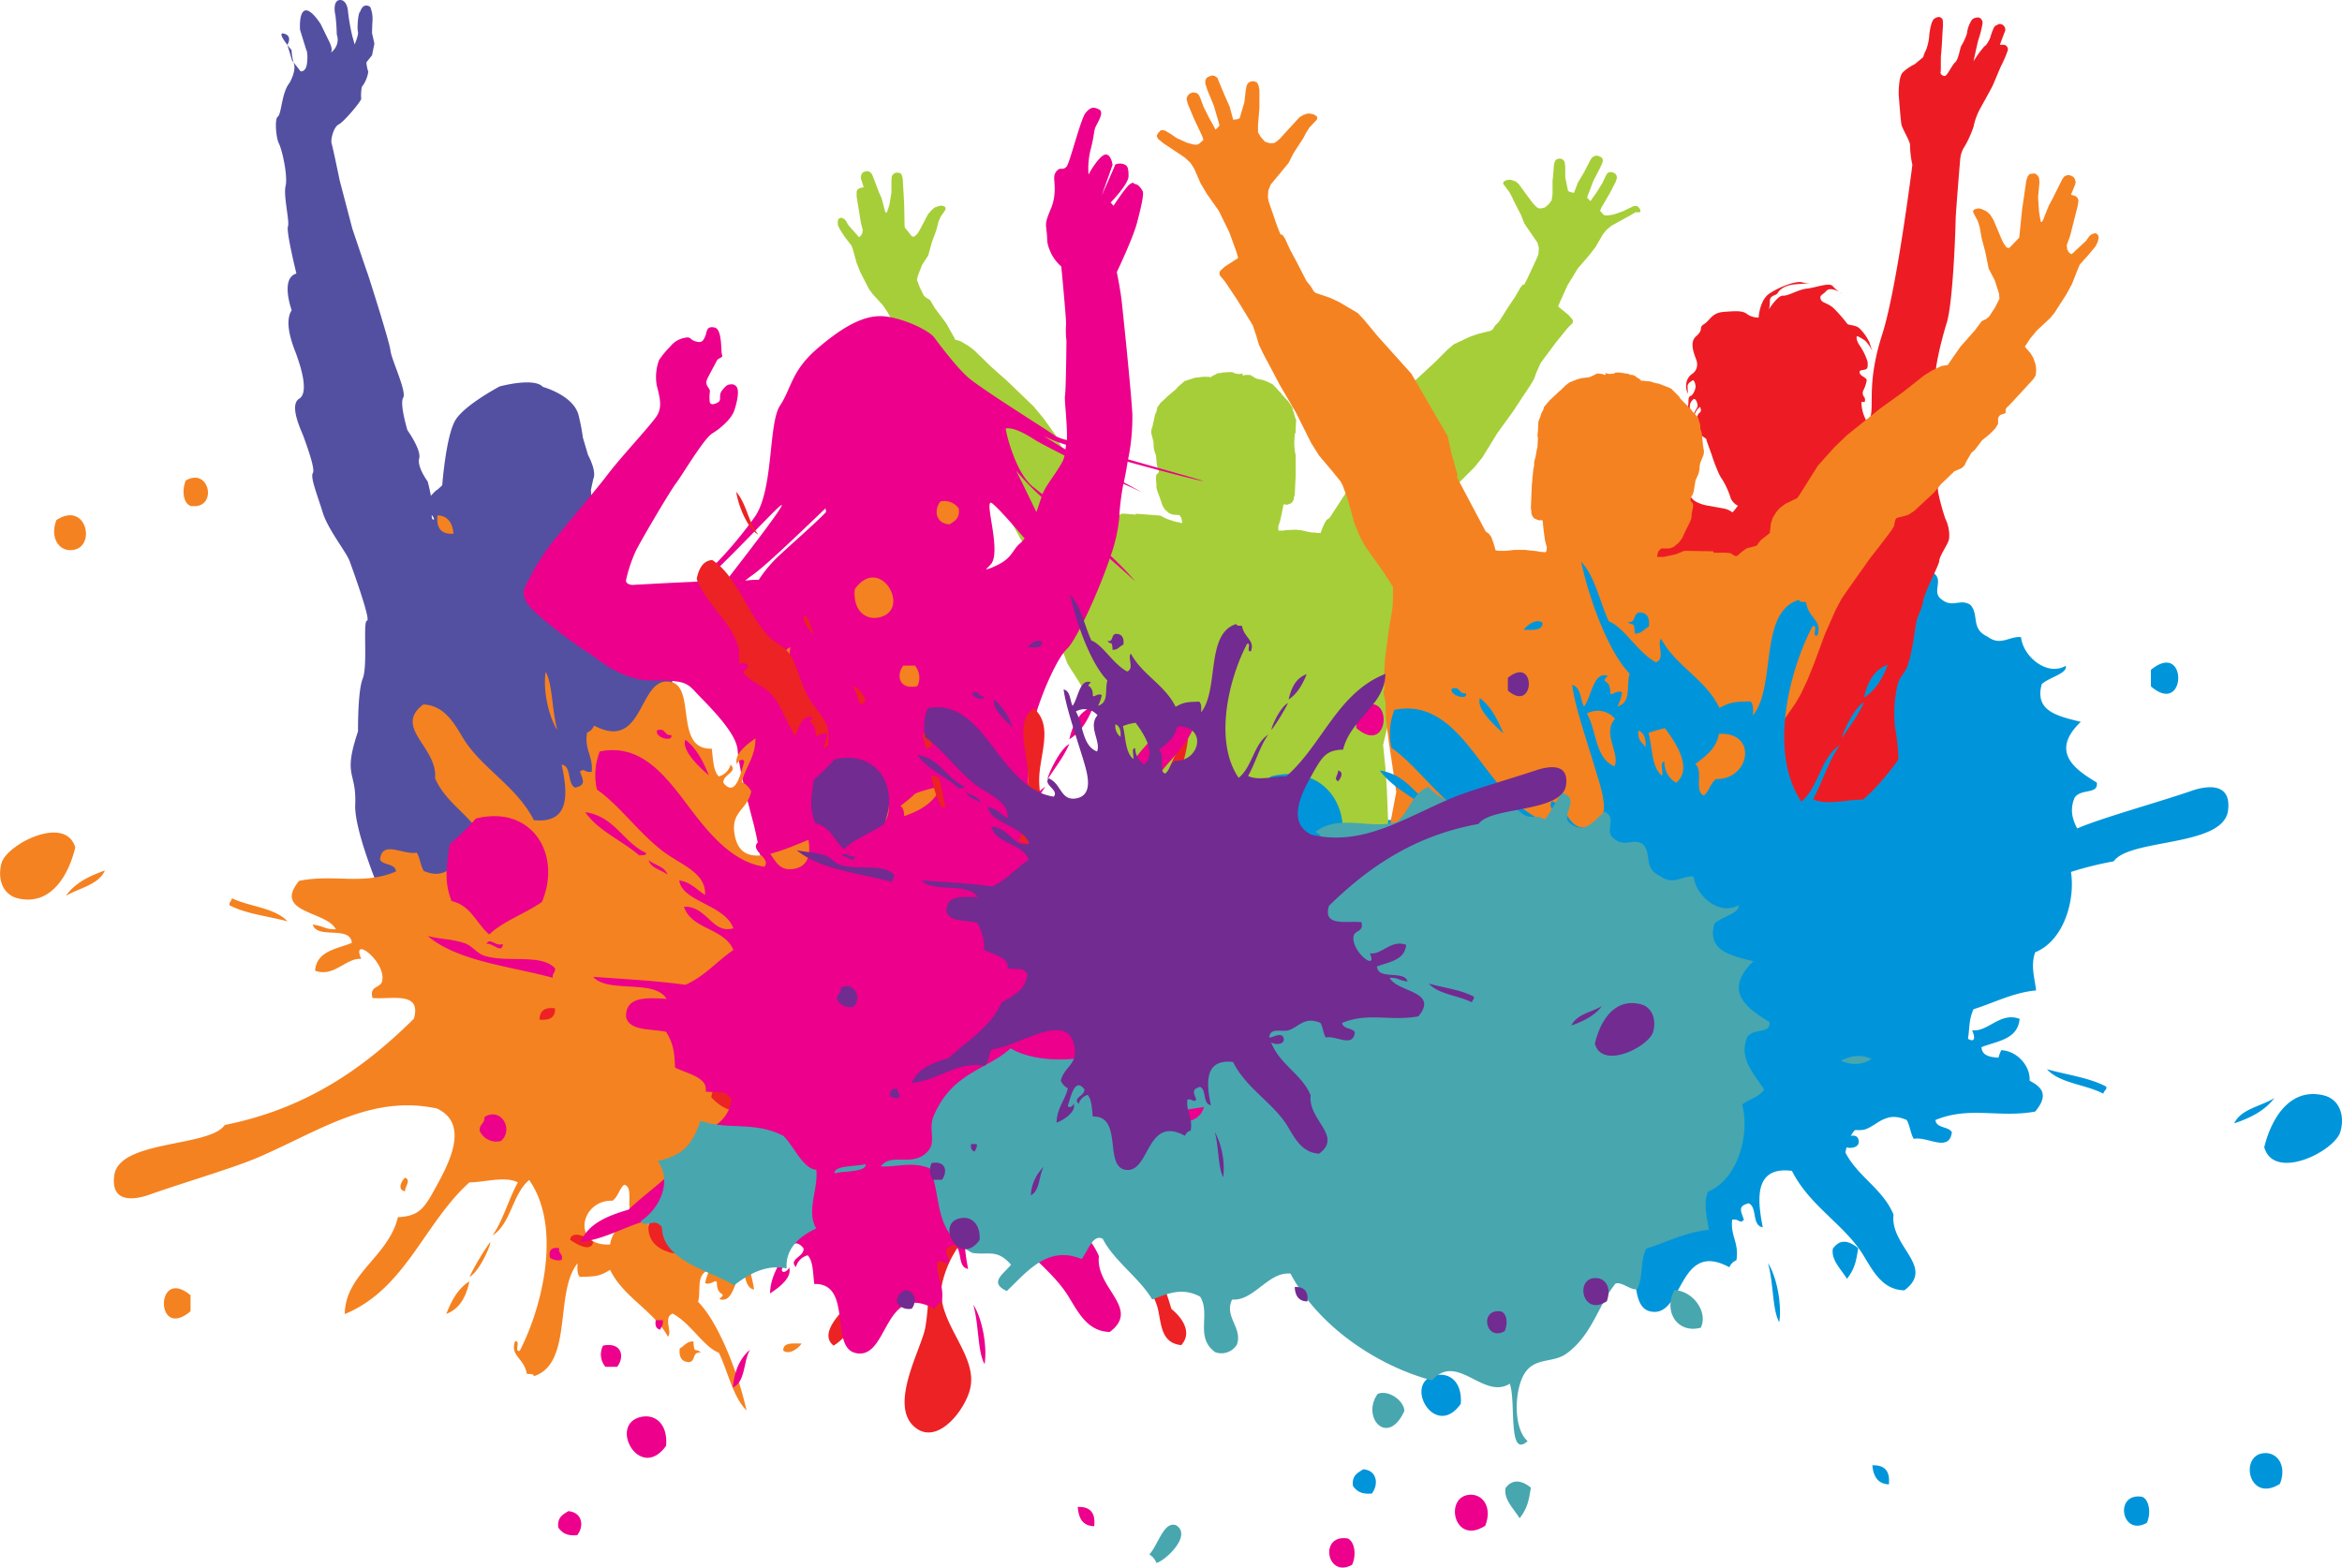 <?xml version="1.0" encoding="UTF-8" standalone="no"?>
<svg:svg
   xmlns:dc="http://purl.org/dc/elements/1.1/"
   xmlns:cc="http://creativecommons.org/ns#"
   xmlns:rdf="http://www.w3.org/1999/02/22-rdf-syntax-ns#"
   xmlns:svg="http://www.w3.org/2000/svg"
   xmlns:sodipodi="http://sodipodi.sourceforge.net/DTD/sodipodi-0.dtd"
   xmlns:inkscape="http://www.inkscape.org/namespaces/inkscape"
   viewBox="0 0 497.8 333.23"
   version="1.1"
   id="svg1008"
   sodipodi:docname="off-the-block-logo.svg"
   inkscape:version="0.92.5 (2060ec1f9f, 2020-04-08)">
  <sodipodi:namedview
     pagecolor="#ffffff"
     bordercolor="#666666"
     borderopacity="1"
     objecttolerance="10"
     gridtolerance="10"
     guidetolerance="10"
     inkscape:pageopacity="0"
     inkscape:pageshadow="2"
     inkscape:window-width="1448"
     inkscape:window-height="884"
     id="namedview1010"
     showgrid="false"
     inkscape:zoom="0.70821952"
     inkscape:cx="91.462934"
     inkscape:cy="166.61501"
     inkscape:window-x="484"
     inkscape:window-y="431"
     inkscape:window-maximized="0"
     inkscape:current-layer="svg1008" />
  <script />
  <svg:defs
     id="defs936">
    <svg:style
       id="style934">.cls-1{fill:#0095da;}.cls-1,.cls-10,.cls-4,.cls-6,.cls-7,.cls-8,.cls-9{fill-rule:evenodd;}.cls-2{fill:#5350a2;}.cls-3{fill:#ed1c24;}.cls-4{fill:#a6ce38;}.cls-5,.cls-8{fill:#ec008c;}.cls-6{fill:#f58220;}.cls-7{fill:#ed2224;}.cls-9{fill:#48a6af;}.cls-10,.cls-11{fill:#722b90;}.cls-12{fill:#fff;}</svg:style>
  </svg:defs>
  <svg:title
     id="title938">Asset 1</svg:title>
  <svg:g
     id="g5363">
    <svg:path
       style="fill:#0095da;fill-rule:evenodd"
       inkscape:connector-curvature="0"
       id="path940"
       d="m 253.58,196.45 v 0 c -1.9,0.6 -6.8,0.2 -6.6,2 1.9,-0.6 6.8,-0.1 6.6,-2 m 71.9,-12.1 v 0 c -1.7,5.8 -10.2,1 -13.6,7.4 -0.8,-0.4 -1,-0.9 -0.9,-1.4 2.3,-4.1 9.6,-5.35 14.5,-6 z m -49.2,31.1 v 0 c 3.5,0.4 5.2,-0.9 8.2,2.5 -1.6,2 -4.8,3.8 -0.9,5.6 4.3,-4.1 8.7,-9.8 15.9,-6.8 1.4,-1.8 2.4,-5.4 4.5,-4.3 2.3,4.6 7.9,8.4 10.5,12.9 3.2,-1.2 6.3,-2.7 10.2,-0.6 2.3,3.7 -1.2,8.6 3.2,11.8 a 3.86,3.86 0 0 0 4.6,-1.6 c 1.3,-3.6 -2.8,-5.9 -1,-9.6 4.6,0.4 7.7,-6 12.4,-5.5 6.2,11.7 19.1,19.8 30.1,22.7 5.3,-6.1 10.9,4.2 16.5,0.7 1.4,3.6 -0.5,16.1 3.8,12.2 -3.2,-2.8 -2.8,-11.3 -0.5,-14.6 2.3,-3.3 6,-1.9 8.9,-4.1 5.4,-4 6.7,-10.4 10.3,-14.8 1.4,-0.4 3.2,1.5 4.6,1.2 1.4,-3 0.5,-5.6 1.9,-8.6 4.4,-1.4 8.6,-3.6 13.3,-4 -0.3,-2.7 -1.2,-5.2 -0.2,-8.1 6.8,-2.8 8.9,-12.9 7.3,-18.5 1.5,-1.2 3.3,-1.4 4.7,-3.2 -2.3,-3.5 -5.5,-6.8 -3.6,-11.2 1.4,-2 5.1,-0.6 4.7,-3.2 -4.3,-2.6 -10.2,-6.4 -3.4,-12.9 -4.8,-1.2 -9.9,-2.2 -8.3,-8 1.4,-1.4 5.6,-2.3 5.1,-3.9 -4.1,2.3 -9.1,-2.1 -9.5,-6.1 -2.4,-0.3 -4.3,2 -7.1,-0.1 -3.7,-1.7 -1.7,-4.7 -3.7,-6.8 -2.3,-1.4 -3.8,0.9 -6.3,-1.3 -1.9,-1.6 0.9,-4.2 -1.8,-5.6 -2.3,1.8 -4.3,5.2 -7.7,2.2 -1.4,-1.9 2.6,-4.9 -1.4,-6.2 l -3.6,5.7 c -1.9,-1.4 -3.2,0.3 -5.2,-1.6 -2.7,-1.6 -0.4,-4.3 -3.5,-5.8 -1.7,0.4 -1.1,3 -3.2,5.1 -4.4,-0.2 -9.2,-0.6 -13,-4.7 -3.5,1.6 -3.6,4.4 -6.5,7.4 -5.6,1.9 -12.4,-1.8 -17.5,2.2 2.2,1.1 1.5,2.9 2.6,4.3 -2.4,7.2 -7.3,2.9 -10.7,5.6 -0.2,1.9 2.4,3.1 2.2,5 -1.9,3 -3.7,6.4 -6.3,5.8 -1.7,-1.1 -3.5,-2.5 -4.8,-2.2 -2.7,1.5 -1.2,2.5 -2.2,4.8 -2.9,-1 -5.9,-1.9 -8.8,-2.9 -1.6,2.6 -4.1,0.9 -5.5,4.5 1.8,4.4 6.6,4.9 11.2,6.2 -0.2,1.7 2.2,2.8 0.5,4.8 -5.5,0.3 -2.9,5.8 -3.2,7.8 -0.3,2.7 -2.8,8.7 -4.2,10.7 -6.8,9.9 -14.8,2.3 -18.9,-6.7 -5.1,1.2 -12.4,0.9 -16.7,-1.7 -5.1,4.7 -12.4,5 -16.4,14.5 -1.1,2.7 0.6,5.4 -1.1,7.3 -3.2,3.7 -7.7,0.2 -10.1,3.3 3.5,0.2 6.6,-1.1 10.4,0.4 2.92,6.3 0.5,13.3 9.2,18 z m 191.1,-41.2 v 0 c -2.4,-1.2 -4.5,-0.6 -6.5,0.3 2.5,1.2 4.5,0.6 6.5,-0.3 z m -36.4,57 v 0 c 1.6,-3.2 -1.5,-7.8 -5.6,-8 -2.3,4.6 0.8,9.3 5.62,8 z m -68.7,14.1 v 0 c -3.5,5 2.2,11.3 5.7,3.6 0.02,-2.3 -3.5,-4.6 -5.7,-3.6 z m 27.3,20.1 v 0 c -0.4,2.4 1.7,4.3 3,6.4 1.9,-2.4 2,-4.4 2.4,-6.5 -2.2,-1.8 -3.98,-1.9 -5.4,0.1 z M 209.38,196 v 0 c 3.1,4.1 0.6,10 -3.7,12.8 1.8,1.6 2.7,-1 4.6,1.2 0,7.4 11.1,9.5 15.3,12.4 3.4,-2.6 7,-4.5 11.2,-3.6 -0.3,-4.1 2.6,-6.8 6.3,-8.5 -2.2,-3.7 0.5,-8.5 0,-12.5 -2.8,-0.1 -4.8,-5.1 -7,-7.2 -6.3,-3.2 -11.5,-1.1 -17.6,-3.2 -2,5.85 -4.48,7.25 -9.1,8.6 z m 110.1,77.4 c -2.6,-1 -3.8,4.1 -5.7,6.2 a 3.55,3.55 0 0 1 1.5,1.8 c 1.9,-0.55 7.72,-5.95 4.2,-8.05 z"
       class="cls-1" />
    <svg:path
       style="fill:#5350a2"
       inkscape:connector-curvature="0"
       id="path942"
       d="m 61.58,17.55 c 0,0 1.4,-2.4 0.9,-4 a 10.78,10.78 0 0 1 -0.5,-2.9 c 0,0 -3.5,-4 -1.6,-3.5 1.9,0.5 0.7,2.4 0.7,2.4 l 1,3.3 1.8,2.3 c 0,0 1.2,0.3 1.4,-1.9 0.2,-2.2 -0.2,-2.7 -0.2,-2.7 l -1.3,-4.2 c 0,0 -0.3,-3.6 1,-4.1 1.3,-0.5 3.4,2.9 3.4,2.9 l 1.9,3.9 c 0,0 0.7,1.5 0.3,2 -0.4,0.5 2.1,-1.2 1.2,-3.7 a 38.89,38.89 0 0 0 -0.3,-4.2 c -0.2,-0.7 -0.4,-2.8 0.7,-3.1 1.1,-0.3 1.9,0.8 2,2.5 a 42.71,42.71 0 0 0 0.9,5.1 l 0.5,1.8 c 0,0 0.9,-2.1 0.7,-2.7 -0.2,-0.6 0,-4.1 0.5,-4.3 0,0 0.5,-2 2.1,-1 a 6.66,6.66 0 0 1 0.5,2.9 c -0.1,1.6 -0.1,2.7 -0.1,2.7 l 0.5,2.2 -0.5,2.5 -1.2,1.5 a 7.87,7.87 0 0 0 0.4,2 7,7 0 0 1 -1.2,3 c -0.3,0 -0.4,2.2 -0.3,2.7 0.1,0.5 -3.78,5.05 -4.78,5.5 -1,0.45 -1.8,3.1 -1.5,4.1 0.3,1 1.7,7.8 1.7,7.8 l 2.7,10.3 c 0,0 3.1,9.2 3.2,9.4 0.1,0.2 4.7,14.6 4.9,16.5 0.2,1.9 3.5,8.7 2.7,10 -0.8,1.3 0.9,6.9 0.9,6.9 0,0 3,4.2 2.5,6 -0.5,1.8 1.8,4.9 1.8,4.9 a 37.91,37.91 0 0 1 1,5.1 c 0,1.2 -0.4,2.9 0.2,3 0.6,0.1 -0.8,-1.6 -0.8,-1.6 l -0.7,-2.3 a 21.9,21.9 0 0 1 2.1,-2.3 c 0.2,0 1.3,-1.1 1.3,-1.1 0,0 0.8,-10.8 2.9,-14 2.1,-3.2 9.3,-7 9.3,-7 0,0 7.3,-2 9.2,0.1 0,0 6.6,1.8 7.6,6.1 a 44.45,44.45 0 0 1 0.9,4.7 l 1.1,3.7 c 0,0 1.9,3.4 1.1,5.1 l -0.5,2.3 c 0,0 0.8,9.5 -2.4,8.9 0,0 -2.1,7.9 -2.7,8.6 l 0.4,1.2 c 0,0 5.9,3.1 6.4,4.2 0.5,1.1 11.4,7 13.3,11.2 1.9,4.2 4.1,13.5 4.1,13.5 0,0 1.9,5 2,5.9 a 18.65,18.65 0 0 1 0.4,3.2 8.55,8.55 0 0 0 0.6,3.4 16.12,16.12 0 0 1 0.9,4.4 c -0.2,0.7 0.9,3.9 0.9,4.8 0,0.9 -0.2,11 -0.4,11.1 -0.2,0.1 -1.4,3.4 -1.7,4.2 -0.3,0.8 -23.4,7.1 -23.4,7.1 l -16.8,2.7 -6.7,0.9 -9.8,2.1 -6,-2.8 c 0,0 -9.5,-20.4 -9.2,-27.7 0.3,-7.3 -2.7,-5.7 0.6,-15.6 0,0 -0.1,-8.5 1,-11.2 1.1,-2.7 0,-12.3 0.9,-12.3 0.9,0 -3,-10.8 -3.7,-12.7 -0.7,-1.9 -4.6,-6.7 -5.7,-10.3 -1.1,-3.6 -2.7,-7.5 -2.1,-8.4 0.6,-0.9 -1.7,-6.9 -2,-7.8 -0.3,-0.9 -3.2,-6.6 -0.9,-8 2.3,-1.4 -0.1,-7.9 -0.5,-9.1 -0.4,-1.2 -3,-6.8 -1.1,-9.7 0,0 -2.5,-6.8 1,-7.8 0,0 -2.2,-8.9 -1.8,-10 0.4,-1.1 -1,-6.5 -0.5,-8.6 0.5,-2.1 -0.7,-7.6 -1.4,-9 -0.7,-1.4 -0.9,-5.3 -0.3,-5.7 0.9,-0.6 0.8,-5.2 2.6,-7.3"
       class="cls-2" />
    <svg:path
       style="fill:#ed1c24"
       inkscape:connector-curvature="0"
       id="path944"
       d="m 412.18,119.25 c 0.2,-1.4 1.9,-3.5 2.1,-4.7 a 7.9,7.9 0 0 0 -0.8,-4.3 48.42,48.42 0 0 1 -1.5,-5.5 40.48,40.48 0 0 1 -0.1,-8.6 c 0.5,-3.8 -0.2,-15.9 -0.4,-16.8 -0.2,-0.9 0.9,-6.2 2.3,-10.7 1.4,-4.5 1.9,-21 1.9,-22 0,-1 0.9,-12.2 1,-13.1 a 5.73,5.73 0 0 1 0.9,-2.4 23.19,23.19 0 0 0 1.9,-4.2 13.79,13.79 0 0 1 1.6,-4.2 c 0.6,-1.1 2.1,-3.8 2.4,-4.4 0.3,-0.6 1.7,-4.1 2,-4.6 a 25.83,25.83 0 0 0 1.3,-3.1 1,1 0 0 0 -0.7,-1.1 3.06,3.06 0 0 0 -1,0 c 0,0 0.9,-2.5 1.1,-2.9 a 1.2,1.2 0 0 0 -0.8,-1.5 c -0.6,-0.2 -0.8,0.2 -1.2,0.3 -0.4,0.1 -1,2 -1.1,2.4 -0.1,0.4 -0.8,1.8 -1.3,2 a 22.23,22.23 0 0 0 -2.3,3.2 c 0,0 0.9,-4.3 1.1,-4.8 a 21.37,21.37 0 0 0 0.8,-3.2 1.15,1.15 0 0 0 -0.7,-1.3 1.82,1.82 0 0 0 -1.5,0.4 6.5,6.5 0 0 0 -1.1,3 12.62,12.62 0 0 1 -1.2,2.6 c -0.2,0.2 -0.6,2.9 -1.3,3.5 -0.7,0.6 -1.7,2.9 -2.2,2.9 -0.5,0 -1,-0.4 -0.9,-0.8 0.1,-0.4 0,-3.1 0.1,-3.8 0.1,-0.7 0.3,-4.3 0.3,-4.6 0,-0.3 0.3,-2.6 -0.1,-3 -0.4,-0.4 -0.8,-0.5 -1.6,0 -0.8,0.5 -1.1,3.4 -1.1,3.4 a 10.88,10.88 0 0 1 -0.7,3.3 6.59,6.59 0 0 0 -0.6,1.5 l -1.8,1.5 a 9.79,9.79 0 0 0 -2.6,1.8 c -0.9,1.1 -0.8,4.7 -0.8,4.7 0,0 0.4,5.5 0.6,6.4 0.2,0.9 2,3.8 1.8,4.4 a 21.84,21.84 0 0 0 0.5,4.1 c 0,0 -3.3,26.4 -6.4,36 -3.1,9.6 -1.9,14.5 -2.4,17.1 -0.5,2.6 0.3,10.7 -0.1,11.6 -0.4,0.9 -1.3,2.8 -1.5,2.9 a 6.53,6.53 0 0 0 -2.3,2.7 3.28,3.28 0 0 1 -2.6,2.1 c -1.2,0.3 -0.7,1.9 -1,2.4 -0.3,0.5 -1.6,0.5 -2.1,0.4 a 1.48,1.48 0 0 1 -1,-1.7 c 0.1,-1.1 -0.5,-3.4 -0.2,-3.3 a 5.22,5.22 0 0 0 2.2,-0.5 c 0.6,-0.4 2,-0.6 1.8,-2.5 -0.2,-1.9 0.3,-0.5 1.3,-0.8 1,-0.3 1.2,-0.3 1.9,-1.2 0.7,-0.9 0.7,-1.4 0.6,-3.6 -0.1,-2.2 0.2,-1 0.9,-2 0.7,-1 0.9,-1.7 1.5,-2.6 0.6,-0.9 -0.2,-2.1 -0.8,-3.5 a 7.83,7.83 0 0 1 -0.6,-2.6 c -0.2,-1 0.6,-0.2 0.7,-0.6 a 1.25,1.25 0 0 0 -0.1,-0.9 1.3,1.3 0 0 1 -0.2,-1.5 7.35,7.35 0 0 0 0.7,-2.1 c 0,-0.6 -1.4,-0.9 -1.5,-1.6 -0.1,-0.7 0.6,-0.5 1.2,-0.7 0.6,-0.2 0.5,-0.7 0.5,-1.6 a 13.21,13.21 0 0 0 -1.9,-3.8 c -0.8,-1.5 -0.3,-1.7 -0.3,-1.7 a 9.38,9.38 0 0 1 1.7,1 8.48,8.48 0 0 1 1.5,2.2 c 0,0 -0.5,-1.4 -0.6,-1.8 a 10,10 0 0 0 -2.2,-3.1 c -1,-0.8 -2.3,-0.5 -2.6,-1 a 32.55,32.55 0 0 0 -2.7,-3.1 c -1.3,-1.3 -2.7,-1.2 -2.9,-2.1 -0.2,-0.9 0.3,-0.7 1.2,-1.7 0.9,-1 3,0.3 3.4,0.6 a 7.59,7.59 0 0 1 -2,-1.6 c -0.7,-0.9 -3.6,0.3 -5.5,0.5 -1.9,0.2 -4,1.6 -5.1,1.5 -1.1,-0.1 -3,2.9 -3,2.9 a 5.48,5.48 0 0 0 0.2,-1.8 c 0.1,-1.3 1.3,-1 1.7,-1.7 0.4,-0.7 1.5,-1.6 3.6,-1.8 2.1,-0.2 3.2,-0.2 3.3,-0.2 A 7.58,7.58 0 0 1 383,60 c -1.4,-0.3 -4.8,1 -6.9,2.4 -2.1,1.4 -2.3,5.1 -2.3,5.1 a 4,4 0 0 1 -2.4,-0.7 c -1,-0.8 -2.4,-0.7 -5,-0.5 -2.6,0.2 -2.9,1.8 -4.2,2.6 -1.3,0.8 0.1,1 -1.7,2.6 -1.8,1.6 0.2,4.8 0.2,5.6 a 2.4,2.4 0 0 1 -0.9,2.3 3,3 0 0 0 -1.4,2.3 3.45,3.45 0 0 0 0.4,2 c 0,0 -0.1,-1 -0.1,-1.6 0,-0.6 0.6,-0.9 1,-1.2 0.4,-0.3 0.7,0.8 0.7,1.3 0,0.5 -0.5,1.8 -1.1,2 -0.6,0.2 -0.3,1.3 -0.5,2.1 -0.2,0.8 0.7,1.5 0.7,1.5 0,0 -0.1,-0.3 -0.3,-1 a 1.93,1.93 0 0 1 0.6,-1.8 c 0.4,-0.5 0.8,0.1 1,0.9 0.2,0.8 -0.4,0.9 -1,2.7 a 4.36,4.36 0 0 0 0.4,3.4 6.62,6.62 0 0 1 -0.2,-2.9 3.81,3.81 0 0 1 1.3,-2.6 c 0,0 0.6,0.8 -0.1,1.3 -0.7,0.5 -0.5,2.3 -0.7,3.3 -0.2,1 2.2,2 2.2,2.3 0,0.3 1.1,3.1 1.2,3.5 0.1,0.4 1.4,4.1 2.1,4.9 a 17.53,17.53 0 0 1 1.9,4.2 3.31,3.31 0 0 0 1.5,1.5 c 0,0 -1.1,1.5 -1.2,1.4 a 4.27,4.27 0 0 0 -1.8,-0.8 l -3.3,-0.6 c -0.9,-0.1 -2.9,-0.7 -3.5,-1.6 -0.6,-0.9 -4,-0.8 -4.5,0.3 -0.5,1.1 -3.1,1 -5,1.5 -1.9,0.5 -8.7,5.2 -8.7,5.2 0,0 -1.7,1.1 -3.6,2.2 a 31.32,31.32 0 0 1 17.3,33.1 29.69,29.69 0 0 1 -3.7,10.2 c 0,0.3 -0.1,0.6 -0.1,0.9 -0.2,0.9 -0.4,1.9 -0.6,2.8 a 35.14,35.14 0 0 1 4.4,7.5 c 2.8,6.7 4.2,14 5.1,21.2 7.5,0.4 15.1,1.2 22.7,2.3 2.8,0.4 5.5,0.8 8.3,1.3 a 0.6,0.6 0 0 0 0.1,-0.4 6.72,6.72 0 0 1 0.7,-2.6 c 0.6,-1.2 0.9,-2.2 1.3,-3 a 15.49,15.49 0 0 0 2.2,-4.8 c 0.4,-2 1,-2.3 2.2,-4.3 1.2,-2 2.3,-4 3.2,-5.9 0.9,-1.9 2.3,-9.1 2.6,-11 a 39.4,39.4 0 0 0 -0.7,-7.7 27.44,27.44 0 0 1 0.3,-8 c 0.4,-2.3 0.7,-2.3 1.9,-4.2 1.2,-1.9 2,-8.5 2.3,-10.1 0.3,-1.6 1,-2.5 1.4,-4.2 0.2,-2.1 3.2,-7.5 3.5,-8.9"
       class="cls-3" />
    <svg:path
       style="fill:#a6ce38;fill-rule:evenodd"
       inkscape:connector-curvature="0"
       id="path946"
       d="m 347.58,45.15 -1,0.6 -4,2.2 -1.1,0.9 -0.8,1 -1.5,2.6 -1.3,1.7 -2.5,2.9 -2.2,3.6 -1.5,3.3 -0.5,1.2 2.2,1.8 0.8,0.9 0.2,0.5 -0.2,0.4 -1,1 -2.5,3.1 -3.2,4.3 -0.9,2 -0.5,1.4 -0.9,1.5 -1.6,2.4 -1.9,2.9 -3.4,4.7 -3.2,5.2 -1.7,2.1 -2.5,2.5 -1.7,1.7 -0.5,0.8 -1.2,2.4 -1.6,4.2 -1.3,2.3 -1,1.6 -3.5,4.1 -2.1,2.7 -0.2,2.1 -0.1,1.7 0.3,4.1 0.2,5.2 -0.2,3.1 -0.2,2.1 0.1,0.6 v 0.4 l -0.4,1.3 -0.4,3.2 -0.9,3.9 -2.2,9 0.5,4.9 0.3,4.6 0.3,7.6 0.1,3.3 0.8,4.1 0.2,1.6 0.2,3.4 v 5.3 l -6.8,-1.8 a 202,202 0 0 0 -52.6,-6.9 l -0.7,-6.7 -1.1,-12 -0.1,-3.1 0.3,-3.6 0.3,-2.6 v -1.8 l -0.5,-0.9 -0.2,-0.6 -4.1,-5.7 -2.1,-3.4 -1.1,-1.7 -0.8,-1.3 -0.6,-1.6 -0.4,-1 -1.6,-2.9 -0.8,-1.7 -1,-2.6 -0.8,-2.8 -1.5,-5.6 -1.5,-4.6 -0.9,-2.1 -0.9,-1.7 -3.3,-5.9 -2.1,-3.2 -1.3,-2.2 -0.4,-0.9 v -0.5 l -0.1,-0.7 -0.3,-0.3 -1.3,-0.4 -0.8,-0.3 -1,-0.7 -1,-1.1 -2.3,-2.5 -1,-1.5 -2.2,-2.6 -0.6,-0.3 -0.7,-0.4 -0.5,-0.6 -0.2,-0.6 -0.8,-1.7 -0.6,-0.7 -1.1,-1.8 -1.2,-1.2 -0.9,-1.1 -0.4,-0.9 0.1,-1 -0.1,-0.4 -0.2,-0.3 -0.7,-0.4 -0.1,-0.1 v -0.5 l -0.1,-0.4 -0.9,-1.1 -3.4,-4.5 -0.3,-0.7 V 72 l 0.2,-0.9 0.5,-1.3 0.6,-0.8 1.1,-1.1 -0.8,-1.5 -1.1,-1.6 -2.1,-2.3 -0.8,-1.1 -1.8,-3.5 -0.8,-2 -0.8,-2.9 -0.3,-0.8 -1.4,-1.8 -1.1,-1.7 -0.4,-0.9 v -0.9 l 0.2,-0.4 0.4,-0.2 h 0.2 l 0.5,0.2 0.4,0.4 0.5,0.9 2.2,2.5 v 0.1 h 0.1 l 0.4,-0.3 0.3,-0.5 0.1,-0.7 -0.4,-1.6 -0.9,-5.5 v -1.1 l 0.2,-0.4 0.4,-0.3 0.9,-0.2 -0.6,-1.9 v -0.4 l 0.2,-0.6 0.3,-0.3 0.6,-0.2 h 0.5 l 0.5,0.3 0.3,0.4 1.5,3.9 0.5,1.1 0.3,1.1 0.4,1.6 0.2,0.4 h 0.2 l 0.3,-0.8 0.3,-1 0.4,-2.5 v -2.7 l 0.1,-0.8 0.3,-0.4 0.5,-0.3 h 0.4 l 0.6,0.1 0.3,0.4 0.2,0.8 0.3,5.3 0.1,5 1.5,1.9 0.1,0.1 h 0.3 l 0.3,-0.1 0.5,-0.5 0.4,-0.6 1.9,-3.6 0.7,-0.8 0.7,-0.6 0.9,-0.3 0.5,-0.1 0.7,0.2 0.2,0.3 v 0.3 l -0.3,0.5 -0.7,1 -0.5,1.1 -0.48,1.9 -0.9,2.4 -0.8,2.9 -1.3,2 -0.9,2.3 -0.2,0.9 0.6,1.6 0.9,1.8 0.5,0.4 0.8,0.5 1,1.7 2.4,3.2 1.8,3.2 0.1,0.3 1.1,0.3 1.7,1 1.2,0.9 3.6,3.5 3.6,3.2 5.5,5.3 2,2.4 2.6,3.6 1.2,2.4 1.6,3.1 0.4,0.6 2,1.2 1,0.8 0.5,0.7 0.6,1.1 0.2,1.1 0.1,1.7 1.5,1.4 0.3,0.5 0.2,0.6 1.8,0.7 0.9,0.8 0.6,0.6 h 0.3 l 0.9,-0.5 h 0.7 l 2.3,0.2 v -0.2 l 5.2,0.4 1.4,0.7 1.8,0.6 0.5,0.1 h 0.2 l 0.3,0.1 0.4,0.1 0.1,-0.1 -0.2,-1 -0.4,-0.6 -1.4,-0.1 -0.8,-0.3 -0.9,-0.8 -0.5,-0.8 -0.5,-1.5 -0.6,-1.6 -0.2,-0.7 v -0.9 l -0.1,-0.9 v -0.5 l 0.1,-0.5 0.5,-0.5 v -0.5 l -0.3,-0.6 -0.1,-0.5 -0.2,-2 -0.4,-1.2 -0.1,-0.7 V 94 l -0.1,-0.4 -0.4,-1.5 v -0.6 l 0.3,-1 0.5,-2.3 0.3,-0.7 0.1,-0.5 0.1,-0.4 0.7,-1 0.8,-0.7 0.6,-0.6 1.3,-1.1 0.6,-0.5 0.3,-0.4 1.5,-1.3 2.2,-0.7 0.9,-0.1 0.8,-0.1 h 1.3 l 0.1,0.1 0.4,-0.1 0.4,-0.3 0.3,-0.1 0.5,-0.3 0.4,-0.1 h 0.4 l 0.3,-0.1 1.6,-0.1 h 0.3 l 0.5,0.1 0.3,0.2 0.7,0.1 h 0.4 l 0.5,-0.1 h 0.1 l -0.1,0.2 -0.1,0.1 0.3,0.1 0.5,-0.1 h 0.9 l 0.7,0.4 0.3,0.2 0.4,0.2 1.4,0.3 0.8,0.3 1.2,0.6 0.7,0.7 0.7,0.8 0.4,0.4 0.2,0.3 1.3,1.4 0.9,1.3 0.1,0.6 0.2,0.5 0.2,0.8 0.3,0.8 -0.1,1.7 v 0.9 l -0.2,0.4 -0.1,1.7 v 0.3 l 0.1,1.5 0.2,1 v 4.3 l -0.2,4.1 -0.2,0.6 v 0.3 l -0.2,0.5 -0.4,0.4 -0.8,0.3 -0.7,-0.1 -0.1,0.1 -0.3,1.6 -0.4,1.8 -0.4,1.2 v 0.7 l 0.1,0.2 h 1.1 l 0.3,-0.1 2.4,-0.1 0.4,0.1 h 0.5 l 0.3,0.1 h 0.2 l 0.3,0.1 1.5,0.3 h 0.6 l 0.7,0.1 h 0.6 l 0.4,-1.1 0.5,-1.1 0.4,-0.6 0.6,-0.4 6,-9.2 -0.1,-0.5 0.4,-0.8 1.1,-3 0.9,-3 7.5,-10.5 6.6,-6.1 2.7,-2.7 1.3,-1.1 3.4,-1.6 1.7,-0.6 2.8,-0.7 0.4,-0.3 0.5,-0.8 0.8,-0.8 1.9,-3 1.6,-2.4 1.1,-1.9 0.5,-0.6 h 0.3 l 0.1,-0.2 0.6,-1.2 2,-4.3 0.3,-0.8 0.1,-1.3 -0.3,-1.1 -2.8,-4.1 -0.7,-1.8 -1.6,-3.1 -0.3,-0.7 -0.6,-1.1 -1.2,-1.6 -0.1,-0.3 0.1,-0.3 0.6,-0.3 0.7,-0.1 0.5,0.1 0.8,0.3 0.6,0.5 1.6,2.2 1.5,2 0.8,0.8 0.4,0.2 h 0.5 l 0.8,-0.2 0.8,-0.7 0.6,-0.8 0.2,-1.3 v -3 l 0.1,-0.7 0.2,-2.6 0.2,-0.7 0.3,-0.4 0.6,-0.2 0.6,0.1 0.4,0.3 0.2,0.5 0.1,0.9 v 2.2 l 0.6,2.9 0.4,0.2 0.8,0.2 0.1,-0.1 0.8,-2.1 1.2,-2 1.5,-2.9 0.4,-0.5 0.6,-0.3 h 0.5 l 0.7,0.3 0.3,0.3 0.1,0.4 -0.1,0.5 -0.5,1.1 -1.4,2.7 -1.3,3.4 v 0.3 l 0.5,0.5 0.1,0.1 h 0.1 l 0.4,-0.6 0.8,-1.1 1.3,-2.1 0.7,-1.5 0.3,-0.5 0.4,-0.3 h 0.7 l 0.6,0.3 0.3,0.4 0.1,0.5 -0.3,0.9 -1.3,2.5 -1.7,2.9 -0.3,0.7 0.7,0.8 0.3,0.2 h 0.6 l 1.3,-0.2 2,-0.7 1.2,-0.6 1.1,-0.5 h 0.7 l 0.5,0.5 0.2,0.5 -0.1,0.3 z"
       class="cls-4" />
    <svg:path
       style="fill:#ec008c"
       inkscape:connector-curvature="0"
       id="path948"
       d="m 154.28,123.55 v 0 c 4.4,-5.7 10.9,-14.1 11.8,-15.9 1.3,-2.4 -10.4,10.7 -16.8,16.2 1.8,-0.1 3.5,-0.2 5,-0.3 m 7,-0.3 v 0 a 28.13,28.13 0 0 1 4.6,-5.4 c 3.8,-3.5 7.5,-6.7 9.7,-9 l -0.1,-0.8 c -3.9,3.7 -12.1,11.7 -15.4,14.1 a 19.23,19.23 0 0 0 -1.7,1.3 16.79,16.79 0 0 1 2.9,-0.2 z m 58.5,-19.6 v 0 c 0.5,0.4 1.1,0.9 1.8,1.4 0.9,-2.2 2.9,-4.3 4.4,-7.2 0.1,-0.3 0.2,-0.6 0.3,-1 -2.9,-1.5 -5.3,-2.7 -6.4,-3.4 -4.6,-3 -5.9,-2.3 -6.1,-2.4 -0.2,-0.1 1.9,9.6 6,12.6 z m -9.2,16.3 v 0 c -0.3,0.4 -0.7,0.7 -1,1.1 a 7,7 0 0 0 1.7,-0.6 c 4,-1.7 3.7,-3.4 5.6,-5 a 4.5,4.5 0 0 0 0.9,-1 c -3.5,-4.1 -6.7,-7.6 -7.2,-7.6 -1.2,0.3 2.3,10.6 0,13.15 z m 10.8,-14.3 v 0 a 55.08,55.08 0 0 1 -5.4,-5.6 c 0,0 2,4 4.3,8.8 0.5,-1.3 0.8,-2.4 1.1,-3.2 z m 5.2,-11.1 v 0 a 31.38,31.38 0 0 1 -4.4,-1.7 c -1.4,-0.8 0.7,0.5 4.3,2.7 0,-0.3 0.1,-0.55 0.1,-1 z m -114,28.3 a 48.13,48.13 0 0 1 4,-6.5 c 1.9,-2.6 9.8,-11.8 12.6,-15.5 2.8,-3.7 9.1,-10.4 10.4,-12.4 1.3,-2 0.6,-4.1 0,-6.6 a 10.43,10.43 0 0 1 0.5,-5.3 19.41,19.41 0 0 1 2.4,-2.9 5,5 0 0 1 2.9,-1.8 c 1.6,-0.4 1.1,0.3 2.4,0.7 1.3,0.4 1.6,0 2,-0.8 0.4,-0.8 0.2,-0.9 0.6,-1.7 0.2,-0.5 0.9,-0.6 1.6,-0.4 1.6,0.5 1.2,5.2 1.5,5.8 0.3,0.6 -0.8,0.6 -1.1,1.2 -0.3,0.6 -1.2,2.2 -2,3.8 -0.8,1.6 0.7,2 0.5,2.9 a 8,8 0 0 0 0,2.2 c 0.2,0.5 0.8,0.5 1.7,0 0.9,-0.5 0.1,-1.4 0.8,-2.4 0.7,-1 1.3,-1.4 1.6,-1.4 0.3,0 1,-0.3 1.6,0.5 0.6,0.8 0.1,3.2 -0.5,5 -0.6,1.8 -2.9,3.8 -4.7,4.9 -1.8,1.1 -6.4,8.9 -7.7,10.6 -1.3,1.7 -7.6,12.4 -8.6,14.5 a 31.75,31.75 0 0 0 -2,6 c -0.2,1 1.3,1.1 1.3,1.1 0,0 6.8,-0.4 13.8,-0.7 a 84.72,84.72 0 0 0 12.2,-13.7 c 4.1,-5.7 2.9,-19.9 5.4,-23.7 2.5,-3.8 2.4,-7.4 8,-12.2 5.6,-4.8 10.1,-7.2 14.2,-6.8 4.1,0.4 9.5,3 10.6,4.5 0,0 4.3,5.9 7.1,8.4 2.8,2.5 17.3,11.5 18.6,12.5 a 9.6,9.6 0 0 0 2.5,0.9 c 0.1,-3.8 -0.6,-8.6 -0.4,-9.5 0.2,-1.3 0.3,-11.6 0.3,-11.6 a 18.21,18.21 0 0 1 -0.1,-3.3 c 0.2,-0.1 -1,-12.5 -1,-12.5 a 9,9 0 0 1 -2.3,-3.1 c -0.9,-2.1 -0.6,-2.3 -0.8,-4.2 -0.2,-1.9 -0.4,-1.9 0.9,-5 1.3,-3.1 0.6,-5.9 0.7,-6.7 a 2.09,2.09 0 0 1 1,-1.7 c 0.5,-0.2 0.9,0.2 1.6,-0.5 0.7,-0.7 3,-10.2 4.1,-11.5 1.1,-1.3 1.8,-1.2 2.8,-0.7 1,0.5 0.2,2 -0.5,3.3 -0.7,1.3 -0.3,1.4 -1.2,5 a 16.5,16.5 0 0 0 -0.5,5.6 c 0.2,-0.6 2.4,-4.2 3.6,-4.3 1.2,-0.1 1.5,2.2 1.5,2.2 l -2.3,6.5 c 0,0 2.7,-6 2.8,-6.4 0.1,-0.4 1.3,-0.5 2,-0.2 0.7,0.3 0.9,0.8 0.9,2.5 0,1.7 -3.8,5.6 -3.8,5.6 l 0.6,0.7 c 0,0 2.6,-4 3.5,-4.6 0.9,-0.6 0.6,-0.1 1.2,0 0.6,0.1 1.2,0.9 1.5,1.5 0.3,0.6 -0.3,3.3 -1.2,6.7 -0.9,3.4 -4.3,10.5 -4.3,10.5 0,0 0.8,3.8 1.1,6.7 0.3,2.9 1.8,17 2.2,23.3 a 44.05,44.05 0 0 1 -0.9,9.8 c 7.7,2.2 15.6,4.4 15.9,4.6 0.3,0.2 -7.7,-1.8 -16,-4.1 -0.2,1.4 -0.5,2.9 -0.8,4.4 1.3,0.7 2.6,1.4 3.8,2.1 q -1.8,-0.9 -3.9,-1.8 a 52.63,52.63 0 0 0 -0.9,7.5 34.72,34.72 0 0 1 -1.8,7.8 66.82,66.82 0 0 1 5.2,5.4 c 0,0 -2.2,-2 -5.4,-4.8 -2.7,7.9 -7.3,17.6 -9.1,19.2 -2.5,2.4 -6,11.2 -7,15.3 -1,4.1 -1.2,11.2 -1.2,11.8 0,0.6 -1,12.2 -1,12.2 0.4,3.8 0.1,4.8 2.5,7.2 2.4,2.4 5.3,11 8,17.1 0.2,0.5 0.5,1 0.7,1.5 -11.3,-1.1 -22.7,-2.1 -34,-3.6 a 273.16,273.16 0 0 1 -28.2,-6.3 c -1.1,-0.3 -2.2,-0.6 -3.3,-0.8 -0.3,-1.6 -0.5,-3 -0.6,-3.8 -0.2,-2.2 -1.7,-10.4 -2.6,-13.8 -0.9,-3.4 -3,-11.3 -3.3,-15.3 -0.3,-4 -6.9,-10.1 -8.9,-12.3 -2,-2.2 -2.8,-2.5 -9.5,-2.5 -6.7,0 -12,-5.2 -13.5,-6 -1.5,-0.8 -10.8,-7.6 -12.5,-10 -2,-2.5 -0.8,-3.8 0.2,-5.8 z"
       class="cls-5" />
    <svg:path
       style="fill:#ec008c"
       inkscape:connector-curvature="0"
       id="path950"
       d="m 224.18,120.85 c 5.2,2.4 9.2,4.3 9.2,4.3 a 93.47,93.47 0 0 1 -9.2,-4.3"
       class="cls-5" />
    <svg:path
       style="fill:#f58220;fill-rule:evenodd"
       inkscape:connector-curvature="0"
       id="path952"
       d="m 186.58,246.35 v 0 c -0.5,-1.8 -2.7,-1.9 -3.9,-2.9 0.5,1.7 2.7,1.9 3.9,2.9 m -12.2,17.7 v 0 c 1.2,2.9 2.6,5.6 4.9,7.4 1,-2.7 -5,-7.3 -4.9,-7.4 z m -39.8,-5.9 v 0 c -2,1.7 -4.4,3.2 -4.9,6.4 -8.2,0.5 -6.4,-9.5 0.5,-9.3 1.2,-0.8 1.4,-2.5 2.5,-3.4 2.2,0.5 0.1,5.3 1.9,6.3 z m 6.4,0.5 v 0 c 1.1,-0.1 0.2,-2.1 0.5,-2.9 2.2,1.7 2.1,5.8 2.9,8.8 a 27.47,27.47 0 0 1 -3.4,1 c -1.8,-2.3 -6.1,-8.2 -2.5,-11.3 1.52,0.8 2.3,2.3 2.52,4.4 z m 5.4,6.4 v 0 c -1.1,-0.5 -1.6,-1.7 -1.5,-3.4 0.8,0.8 1.8,1.4 1.5,3.4 z m 10.8,3.4 v 0 a 4.76,4.76 0 0 1 -5.9,-1 c 2.7,-3 -1.1,-7.1 0,-9.8 4.1,1.5 3.8,7.4 5.9,10.8 z m -0.5,-105.9 v 0 c -0.1,-0.6 1.4,-1.7 1.5,-0.5 -0.7,1.9 -1.7,7.7 -4.4,4.4 -0.3,-1.8 3.2,-2.3 1.5,-3.9 a 3.51,3.51 0 0 1 -2.5,2.5 c -1.2,-1.2 -1.2,-3.7 -1.5,-5.9 -8.1,0.3 -3.2,-13.2 -8.8,-14.2 -6.9,-1.3 -5.4,15 -16.2,9.3 a 2.76,2.76 0 0 1 -1.5,1.5 c -0.6,3.7 1.3,4.9 1,8.3 -1.6,0.3 -1.5,-0.9 -2.5,0 0.7,1.9 1.3,2.8 -1,3.4 -1.8,-0.8 -0.7,-4.6 -2.9,-4.9 1.3,6 1.9,12.6 -5.9,11.8 -3.8,-7.4 -11.3,-11.1 -15.2,-17.7 -1.9,-3.2 -4,-6.7 -8.3,-6.9 -6.5,4.9 3.1,9.1 2.5,15.7 2.5,5.8 8.5,8.2 10.8,14.2 -0.9,-0.8 -3.6,-0.7 -3.4,1 0.4,2.4 3.9,-0.2 3.9,0.5 -0.3,2.9 -3.6,1.2 -5.4,2 -2.6,1.1 -4.1,3.8 -8.3,2 -0.7,-1.1 -0.8,-2.8 -1.5,-3.9 -2.8,0.6 -7.4,-2.8 -7.8,1.5 0.7,1.3 3.2,0.7 3.4,2.5 -7,3 -13.1,0.5 -20.6,2 -5.7,6.9 5.9,6.4 7.8,10.3 -2.5,0 -2.2,-0.6 -4.9,-1 0.9,3.2 8,0.1 8.3,3.9 -3.2,1.3 -7.5,1.7 -7.8,5.9 4,1.5 6.6,-2.8 9.8,-2.5 -2.3,-5.3 5.6,0.8 4.4,4.9 -0.5,1.3 -2.7,0.9 -2,3.4 3.8,0.4 10.5,-1.6 8.8,4.4 -10.5,10.4 -22.7,19.1 -40.2,22.6 -3.3,4.8 -22.6,3.1 -23.5,10.8 -0.8,6.2 4.9,5 7.8,3.9 6.8,-2.4 18,-5.7 23,-7.9 13.1,-5.7 23.9,-13.3 37.8,-10.3 7.2,3.4 2.3,12.1 -0.5,17.2 -2.3,4.2 -3.5,5.7 -7.8,5.9 -2,8.4 -11.2,12 -11.3,20.6 12.9,-5.3 16.9,-19.4 26.5,-28 3.2,0 7.5,-1.4 10.3,0 -2,3.6 -3.1,8 -5.4,11.3 4,-2.6 4.2,-8.8 7.8,-11.8 7,10 2.8,27 -2,36.3 -1.3,0.4 0.3,-2.3 -1,-2 -1.1,3.1 1.9,3.5 2.5,6.9 0.6,0.1 1.4,-0.1 1.5,0.5 8.4,-2.7 4.3,-17.9 9.3,-24 -0.1,1.2 -0.1,2.4 0.5,2.9 3.4,-0.1 4.1,-0.1 6.4,-1.5 2.9,5.9 9.1,8.5 12.3,14.2 1,-1 -1.1,-4.1 1,-4.9 3.8,2 6.7,7.2 9.8,8.3 2,4.1 2.9,9.2 5.9,12.3 -1.6,-7.3 -5.8,-18.6 -10.3,-23.1 0.7,-2.7 -0.6,-5.8 2.5,-6.9 a 12.37,12.37 0 0 0 -1,2.9 c 1.2,0.6 2.4,-1.1 2.5,0 0,3.1 2.4,1.8 0.5,3.4 3,1.1 3.4,-4.4 4.9,-6.4 0.8,1.5 0.6,4 2.5,4.4 -0.6,-4.3 -3.3,-12.1 -5.4,-18.6 -1.2,-3.8 -3.3,-10.1 2,-10.8 4,-0.5 3.8,4.1 7.4,5.4 1.5,-1.8 -3,-3.1 -1.5,-4.9 6.1,0.8 10.5,5.7 14.2,10.3 5.3,6.6 10.6,15.3 20.1,13.2 a 12.9,12.9 0 0 0 0.5,-7.8 c -4.5,-3.1 -8.3,-8.4 -13.2,-12.3 -3.9,-3 -9.5,-4.5 -9.3,-9.3 1.7,1 2.9,2.6 5.4,2.9 -0.6,-4.5 -9.5,-4.9 -11.3,-9.8 4.4,-1.3 5.5,4.6 10.3,4.4 -1.6,-4.8 -8.4,-4.3 -10.3,-8.8 3.4,-2.3 5.9,-5.6 9.8,-7.4 6.2,0.8 12.7,1 19.1,1.5 -3.1,-3.4 -12.8,-0.3 -15.2,-4.4 4.3,0.2 8.6,0.4 8.3,-3.9 -0.8,-2.9 -5.3,-2.2 -8.3,-2.9 -1.6,-2.4 -1.8,-4.5 -2,-7.4 -2.6,-1.2 -6.9,-2 -6.4,-4.9 -3.1,-0.3 -4.1,0.4 -5.4,-1.5 0.4,-4.5 3.9,-5.9 6.9,-7.8 3,-6.8 9.2,-10.4 14.2,-15.2 4.3,-1.3 8.2,-2.9 9.8,-6.9 -7.8,1.1 -12.1,6 -19.6,4.9 -1.1,1 -1,3.3 -2,4.4 -7,0.7 -19.9,10.6 -22.1,1.5 -1.3,-5.6 2.5,-5.6 3.4,-9.8 a 4.31,4.31 0 0 0 -2,-2 c 0.8,-3.3 2.9,-5.3 2.9,-9.3 -1.7,1.2 -4.8,3.5 -3.9,5.6 z m -9.3,122.6 v 0 c -1.5,0 -1.9,1 -2.9,1.5 -0.2,1.8 0.4,2.9 2,2.9 1.4,-0.1 0.6,-2.3 2.5,-2 -1.2,-1.2 -1.4,0.5 -1.6,-2.4 z m -43.2,-21.1 v 0 a 53.52,53.52 0 0 0 -4.4,7.4 c 2.22,-1.2 4.7,-7.1 4.4,-7.4 z M 220,228.75 v 0 c -1.2,0.3 -3.4,-2.2 -3.4,0 1.48,-0.7 2.68,1.4 3.4,0 z m 0,-35.8 v 0 c -0.1,-1.4 1.1,-1.5 1,-2.9 a 3.67,3.67 0 0 0 -4.4,-2 c -2.82,2.3 0.08,7.1 3.4,4.95 z m 2.4,61.8 v 0 a 68.78,68.78 0 0 1 5.4,-5.4 c 0.7,-4.9 1.1,-7.7 -0.5,-11.8 -4.1,-0.9 -5.2,-4.6 -7.8,-6.9 -3,2.9 -7.4,4.4 -10.8,6.9 -4.22,9.9 2.18,20.1 13.68,17.2 z m -1.9,-28.5 v 0 c 1.5,0.5 2.6,2 3.9,2.5 2.8,1 5.6,0.8 7.8,1.5 -6.3,-5.2 -16.9,-6 -26,-8.3 0.1,0.9 -0.6,1.1 -0.5,2 2.88,3.05 9.98,0.8 14.78,2.3 z M 204.28,166 v 0 c 1.5,0.2 2.2,-0.4 2,-2 a 3.61,3.61 0 0 0 -2.5,-0.5 c -0.4,1.35 0.7,1.25 0.5,2.5 z m -2.5,-54.5 v 0 c 1.1,-0.7 2.3,-1.3 2,-3.4 a 3.73,3.73 0 0 0 -3.9,-1.5 c -1.5,1.95 -0.88,4.75 1.9,4.85 z m -6.8,34.4 v 0 a 4.06,4.06 0 0 0 -0.5,-4.4 H 192 c -1.52,1.95 -1,5.25 3,4.35 z m -6.4,101.5 v 0 c -0.6,0.1 -1.4,-0.1 -1.5,0.5 4.9,2.2 6.6,7.5 12.8,8.3 -2.88,-3.85 -7.7,-5.75 -11.3,-8.85 z m -5.9,-96.1 h 1.5 c 0.1,-1.1 -0.1,-1.8 -1,-2 -0.18,0.7 -0.7,0.95 -0.5,1.95 z m -0.5,121.1 v 0 c 1.5,-0.2 1.1,1.5 2.9,1 0.6,-1.65 -3.4,-2.55 -2.9,-1.05 z m -0.5,-147.1 v 0 c -0.4,4.4 2.2,6.7 5.4,5.9 6.7,-1.75 -0.08,-13.45 -5.4,-5.95 z m -15.2,161.8 v 0 c 1.2,1 3.2,-0.4 3.9,-1.5 -1.7,0.05 -3.9,-0.35 -3.9,1.45 z m -1.9,-141.7 v 0 c 2,-1.8 3.1,-4.4 3.4,-7.8 -2.6,1.15 -2.1,5.4 -3.4,7.75 z m -48.6,-2.5 v 0 c -0.6,3.6 0.6,9.5 2.5,12.3 -1.2,-4.15 -1,-9.75 -2.48,-12.35 z m -21.1,136.4 v 0 c 2.9,-1.1 4.2,-3.7 4.9,-6.9 -2.4,1.45 -3.78,4.05 -4.9,6.85 z M 93,109.55 v 0 c -0.3,2.7 0.8,4.1 3.4,3.9 -0.22,-2.2 -1.12,-3.8 -3.4,-3.9 z m -6.9,140.8 v 0 c -0.7,0.6 -1.8,2.6 0,2.9 -0.1,-0.9 1.38,-2.4 -0.02,-2.9 z m -37.3,-57.9 v 0 c 3.4,1.8 8.1,2.3 12.3,3.4 -2.7,-2.9 -8.1,-3.1 -11.8,-4.9 -0.02,0.6 -0.62,0.7 -0.52,1.5 z m -9.3,-90.3 v 0 c -0.8,1.8 -0.7,4.7 1,5.4 5.88,0.9 4.18,-8.4 -1.02,-5.4 z m 1,173.2 v 0 c -7.5,-6.3 -7.6,9.8 0,3.4 z M 14,190.45 v 0 c 2.8,-1.7 6.9,-2.3 8.3,-5.4 -3.42,1.2 -6.42,2.7 -8.3,5.4 z m -2,-79.9 v 0 c -1.4,3.6 0.4,6.4 2.9,6.4 5.78,0.05 3.68,-10.7 -2.9,-6.4 z m 4,69.6 c -2.1,-7.1 -14.7,-0.6 -15.7,3.4 -0.9,3.5 0.4,6.6 3.4,7.4 6.88,1.7 10.78,-4.5 12.3,-10.8 z"
       class="cls-6" />
    <svg:path
       style="fill:#ed2224;fill-rule:evenodd"
       inkscape:connector-curvature="0"
       id="path954"
       d="m 370.08,238.35 v 0 c 1.2,1 1.9,0.3 3.8,0.4 0.7,-1.6 1.9,-2.6 1.9,-4.9 -3,-1.1 -5.9,1 -5.7,4.5 m -255.4,-21.6 v 0 c 2.1,0.2 3.4,-0.4 3.3,-2.4 -2.1,-0.3 -3.3,0.5 -3.3,2.4 z m 65.2,18.1 v 0 c -2.4,0.2 -7.4,-0.5 -7.9,1 2.6,-0.5 6.02,0.6 7.9,-1 z m -6.8,-100.2 v 0 c -1.1,-1.1 -0.5,-3.1 -2.3,-3.8 -0.1,1.5 1.7,4 2.3,3.8 z m -11.9,-21 v 0 c -2.2,-2.7 -2.4,-6.4 -4.7,-9.1 0.52,3.3 2.52,7.9 4.7,9.1 z m 209.7,42.4 v 0 c -3.3,-1.7 -5.7,1.6 -8,3 -12.5,7.2 -27.1,9.9 -39,17.8 -7.3,3.3 -15.2,4.9 -22.7,7.9 -4.3,1.7 -8.2,4.5 -12.6,6.1 -6.7,2.4 -13.6,4 -19.4,6.9 -5.5,2.8 -16.8,10.9 -21.6,4.2 4.7,-7.5 3,-18.7 11,-23.3 -2.4,-0.4 -1.9,1.3 -4.4,-0.4 -3,2.1 -4.6,6.9 -8.1,8 -1.5,-2 -6.1,-2.5 -7.1,-4.8 6.2,-5.5 12.7,-15.2 13.6,-25 -4.3,3.9 -5.8,15.5 -11.2,19.1 -0.9,-0.7 -1.2,-1.7 -2.9,-1.9 -4.8,2.9 -8.5,7.8 -14.4,8.5 -0.6,-1.1 0.4,-1.7 0.9,-2.7 -1.3,-0.9 -1.1,1.3 -2.3,0.8 0.6,-4.5 -1.9,-9.5 -1.8,-14.7 0.1,-5.2 3.1,-11.4 -1.2,-15 -4.6,3.4 -0.4,10.8 -1.3,16.7 -0.2,1.3 -1.3,2.2 -1.6,3.5 -0.9,3.4 0.2,8.5 -3.2,10.1 -2.8,-4.2 -7.3,-8.1 -9,-13 -0.6,-1.8 0.1,-4.9 -2.3,-5.3 1.6,6.7 2.1,14 4.6,20.2 -5,9.1 -12,3.1 -16.5,-2.2 -1.7,-2 -3.7,-3.4 -4.6,-4.5 -1.5,-1.9 -1.9,-5 -3.3,-7.1 -2.4,-3.6 -5.4,-6.4 -6.2,-9.1 -0.5,-1.6 0.1,-3.5 -0.4,-5.2 -0.6,-2.1 -3,-4.4 -4.3,-6.9 -1.6,-3 -2.2,-6.6 -3.8,-8.8 -1.2,-1.7 -3.4,-2.4 -4.8,-4.1 -4.5,-5.3 -6.6,-12.6 -11.6,-15.8 -1.7,0.1 -2.8,1.5 -3.3,4 1.9,5.1 6.8,8.7 8.7,13.9 0.6,1.6 0,3.7 0.8,5.3 1.3,2.5 3.9,3 6,5 2.5,2.3 3.4,6.3 5.6,9.4 1.2,1.6 3.2,2.5 4.3,3.9 6.6,8.4 9.4,19.9 15.5,27.2 -0.7,2.9 1.5,6 -1.3,8.7 -1.7,-1.2 -4.5,-1.7 -4.9,-3.6 -2.5,5.3 -6.5,7.8 -11.6,7.9 -4.2,-3.2 -10.3,-9 -15.8,-9.1 -2,4.3 3.2,5.3 5.9,6.9 6.4,4.1 14,10.3 10.7,17.1 0.7,1.3 2.4,0.2 4.1,1.3 1.3,2.8 -1.8,6.9 -3.7,8.4 -6.3,5.2 -19.8,-1 -21.2,7.9 8.6,9.4 18.2,-6.5 29.2,0.3 2.1,3.6 3.7,9.9 -2.5,10.8 -0.9,2.5 3.3,2.4 2.5,4.8 0.1,1.9 -1.5,0.5 -1.7,2 0.7,0.3 1.6,0.4 1.1,1.4 -0.9,6.6 -8.1,14.8 -1.9,17.1 2.8,-2.8 2.9,-10.7 8.9,-7.3 1.1,5.5 -4.1,8.7 -5.5,13.9 -1.7,2 -7.6,7 -4.1,9.8 7.5,-4.6 9.3,-20.1 18.5,-21.4 2.1,3.8 1.9,12.3 1,17.5 -0.7,4.3 -7.6,16 -2.6,20.9 5,4.9 11.4,-3.7 12.2,-8.2 1.4,-7.3 -7.7,-14.2 -6,-22.1 a 22.57,22.57 0 0 1 3.6,-8 c 1.6,-1.9 8,-6.7 11.6,-7.9 4.4,-1.4 7.6,-2.4 12.3,-0.6 6.9,7 14.7,12.1 18,20.9 1.2,3.2 0.4,8.3 5.3,8.8 2.5,-2.8 0,-6 -2.1,-7.7 a 59,59 0 0 0 -6.1,-14.1 25.25,25.25 0 0 1 1.4,-6.1 c 2.3,-1.3 4.6,-2.4 5.9,-5.7 1,-0.5 1.8,1 3.7,1.2 1.3,-0.5 1.7,-2.6 3.3,-2.5 7.6,1.2 12.6,4.5 19.6,6.8 6.3,2.1 8.3,7.5 13.5,9.9 5.6,2.6 7.7,4.8 12.4,5.5 2.4,-1.2 2.6,-3.6 1.9,-6 -6.8,-3.8 -8.1,-9.9 -15.6,-11.1 -1.7,-0.3 -3.7,0.7 -5.6,0.2 -6,-1.5 -11.2,-7.3 -17.6,-9.7 0,-3.7 -3.5,-5.6 -6,-8 0.8,-1.4 1.8,-1.1 1.5,-3.1 -0.5,-1.1 -2.6,-1.4 -2.6,-2.9 1.1,-0.6 0.8,-3.9 2.9,-2.6 1,-1.6 -1.9,-1.7 -0.2,-2.6 5,-2.8 11.3,5.4 15.5,1.9 -0.5,-6.4 -13,-2.1 -13.6,-7.9 2,-0.6 5.2,1.3 6.1,-1.6 -3.4,-1.6 -6.7,1.2 -10.2,0.3 -2.1,-0.5 -3.8,-2.6 -6,-3.4 -0.8,-0.3 -5.7,0.1 -5.2,-2.7 0.8,0.1 1.9,2 2.7,0.9 -1.3,-0.8 -3.2,-1.2 -3.2,-2.5 2.6,-3.1 6.6,-3.5 10.4,-4.2 13.6,-8.8 28.6,-14.7 43.9,-20.3 0.5,0.1 0.4,0.5 0.8,0.8 a 2.53,2.53 0 0 0 0,1.5 c 2.1,0.7 -0.2,-1.2 0.1,-2 5.7,-5.2 13.6,-5.4 21.1,-7.4 7.9,-2.2 16.4,-8 24.4,-11.4 5.9,-2.6 11.6,-5.8 17.2,-8.1 2.3,-1.1 6.9,-0.6 5.5,-5.3 z m -119.2,118 v 0 c 0.8,-1.4 -0.2,-1.9 -1.2,-2.4 a 1.86,1.86 0 0 0 1.2,2.4 z m 8.9,-72 v 0 a 4.14,4.14 0 0 0 -1.3,-3.9 c 0.1,1.5 -0.4,3.3 1.3,3.9 z m 6.2,-31.8 v 0 c -1.5,0.2 -4.3,1.6 -3.6,3.4 1.1,-1.3 2.9,-1.3 3.6,-3.4 z m -65.1,2.9 v 0 c -1.3,-2.3 -1.2,-5.2 -2.1,-7.7 0,-1.7 0.6,-1.5 0.6,-3.4 -2.7,-1 -1.7,-7.3 -4.2,-5.9 1.9,5.4 1.7,13.9 5.7,17 z m -17.4,-21.3 v 0 c 0.9,-2.8 -1.8,-5.7 -3.1,-6.1 1.4,1.9 1.1,4.6 3.1,6.1 z m -42.2,114.3 v 0 c 4.5,1.5 9.1,-2.5 8.3,-8.5 -6.7,-11.6 -19.1,5.1 -8.3,8.5 z m -20.9,-2.6 v 0 c 1,0.7 4.4,2.9 4.9,0.5 -0.7,-0.8 -4.6,-2.8 -4.9,-0.5 z"
       class="cls-7" />
    <svg:path
       style="fill:#f58220;fill-rule:evenodd"
       inkscape:connector-curvature="0"
       id="path956"
       d="m 246.18,29.55 1.1,0.9 4.5,3 1.2,1.1 0.8,1.2 1.4,3.2 1.3,2.2 2.6,3.7 2.2,4.5 1.5,4.1 0.4,1.4 -2.8,1.8 -1,0.9 -0.2,0.5 0.1,0.5 1.1,1.3 2.6,3.9 3.3,5.4 0.8,2.4 0.5,1.7 0.9,1.9 1.6,3 1.9,3.6 3.5,6 3.2,6.4 1.7,2.7 2.7,3.2 1.8,2.2 0.5,0.9 1.1,3 1.4,5.1 1.2,2.9 1.1,2 3.7,5.2 2.2,3.4 v 2.5 l -0.1,2 -0.8,4.8 -0.8,6.1 -0.2,3.7 0.1,2.5 -0.2,0.7 v 0.4 l 0.4,1.6 0.1,3.8 0.6,4.7 1.6,10.8 -1.1,5.8 -0.8,5.4 -1.1,8.9 -0.5,3.9 -1.4,4.7 -0.4,1.9 -0.6,4 -0.4,4.8 -0.1,1.4 c 2.7,-0.5 5.5,-0.9 8.2,-1.4 20.4,-3.3 41.8,-4.5 62.7,-2.3 l 1.5,-7.8 2.6,-14.1 0.4,-3.7 0.1,-4.2 v -3 l 0.2,-2.1 0.6,-1.1 0.4,-0.7 5.5,-6.3 2.9,-3.7 1.52,-1.75 1,-1.4 0.9,-1.8 0.6,-1.2 2.2,-3.2 1.1,-1.9 1.4,-3 1.3,-3.2 2.4,-6.5 2.3,-5.2 1.3,-2.4 1.3,-1.9 4.6,-6.5 2.8,-3.6 1.8,-2.4 0.6,-1 0.1,-0.6 0.2,-0.8 0.3,-0.3 1.6,-0.4 0.9,-0.3 1.2,-0.8 1.3,-1.2 2.9,-2.7 1.4,-1.7 2.9,-2.8 0.7,-0.3 0.9,-0.4 0.6,-0.6 0.3,-0.7 1.1,-1.9 0.8,-0.7 1.5,-2 1.6,-1.3 1.2,-1.2 0.6,-1 v -1.2 l 0.2,-0.4 0.3,-0.3 0.9,-0.3 0.2,-0.1 v -0.6 l 0.1,-0.4 1.2,-1.2 4.6,-5 0.5,-0.8 0.1,-1.1 -0.1,-1.1 -0.5,-1.5 -0.6,-1 -1.2,-1.4 1.1,-1.7 1.5,-1.8 2.7,-2.5 1,-1.2 2.5,-3.9 1.2,-2.2 1.3,-3.3 0.4,-0.9 1.8,-2 1.5,-1.8 0.5,-1 0.2,-1 -0.2,-0.5 -0.4,-0.3 h -0.3 l -0.6,0.2 -0.5,0.4 -0.7,1 -2.9,2.7 -0.1,0.1 h -0.2 l -0.5,-0.4 -0.3,-0.6 -0.1,-0.9 0.7,-1.9 1.6,-6.3 0.2,-1.3 -0.2,-0.5 -0.4,-0.4 -1,-0.3 0.9,-2.2 0.1,-0.5 -0.2,-0.7 -0.3,-0.4 -0.6,-0.3 -0.6,-0.1 -0.7,0.3 -0.4,0.5 -2.2,4.4 -0.7,1.3 -0.5,1.2 -0.7,1.8 -0.3,0.5 h -0.2 l -0.2,-1 -0.2,-1.3 -0.2,-3 0.3,-3.2 -0.1,-0.9 -0.3,-0.5 -0.5,-0.4 h -0.5 l -0.7,0.1 -0.4,0.5 -0.3,0.9 -0.9,6.2 -0.6,5.9 -2,2.1 -0.1,0.1 h -0.3 l -0.3,-0.1 -0.5,-0.7 -0.4,-0.7 -1.9,-4.5 -0.7,-1.1 -0.8,-0.7 -1.1,-0.5 -0.6,-0.1 -0.8,0.2 -0.3,0.3 v 0.3 l 0.3,0.6 0.7,1.3 0.4,1.3 0.4,2.3 0.8,3 0.7,3.5 1.3,2.5 0.9,2.8 0.1,1.1 -0.9,1.8 -1.3,2 -0.6,0.5 -1,0.5 -1.4,1.9 -3.1,3.5 -2.5,3.6 -0.2,0.3 -1.3,0.2 -2.1,1 -1.6,1 -4.7,3.7 -4.6,3.3 -7.1,5.7 -2.7,2.6 -3.5,3.9 -1.7,2.7 -2.2,3.5 -0.5,0.7 -2.5,1.2 -1.2,0.9 -0.7,0.8 -0.8,1.3 -0.4,1.2 -0.2,2 -1.9,1.5 -0.5,0.6 -0.4,0.6 -2.2,0.6 -1.2,0.9 -0.8,0.7 h -0.4 l -1,-0.6 -0.9,-0.1 h -2.7 v -0.3 l -6.2,-0.1 -1.7,0.7 -2.2,0.5 -0.6,0.1 h -1.1 l -0.2,-0.1 0.3,-1.1 0.6,-0.6 h 1.7 l 0.9,-0.3 1.1,-0.9 0.7,-0.9 0.8,-1.7 0.9,-1.8 0.3,-0.8 0.1,-1.1 0.2,-1 0.1,-0.5 -0.1,-0.6 -0.5,-0.6 0.1,-0.6 0.4,-0.7 0.2,-0.6 0.4,-2.4 0.6,-1.3 0.2,-0.8 0.1,-1.1 0.1,-0.5 0.7,-1.7 0.1,-0.7 -0.2,-1.2 -0.3,-2.8 -0.3,-0.9 v -0.6 l -0.1,-0.5 -0.4,-1.3 -0.9,-0.9 -0.6,-0.8 -1.5,-1.5 -0.7,-0.7 -0.3,-0.5 -1.7,-1.7 -2.5,-1 -1,-0.2 -0.9,-0.3 -1.2,-0.1 -0.3,-0.1 -0.1,0.1 -0.4,-0.1 -0.4,-0.4 -0.4,-0.2 -0.5,-0.4 -0.5,-0.2 h -0.5 l -0.3,-0.2 -1.9,-0.3 h -0.9 l -0.3,0.2 -0.8,0.1 h -0.4 l -0.6,-0.2 h -0.1 l 0.1,0.2 0.1,0.1 -0.3,0.1 -0.6,-0.2 -1,-0.1 -0.8,0.4 -0.4,0.2 -0.5,0.2 -1.7,0.2 -1,0.3 -1.5,0.6 -0.9,0.7 -0.9,0.9 -0.5,0.4 -0.3,0.3 -1.6,1.5 -1.2,1.4 -0.2,0.7 -0.3,0.5 -0.3,0.9 -0.4,1 -0.1,2 -0.1,1 0.1,0.5 -0.1,2 -0.1,0.3 -0.3,1.7 -0.3,1.1 v 0.7 l -0.2,1.1 -0.3,3.2 -0.2,4.8 0.1,0.7 v 0.4 l 0.2,0.6 0.4,0.5 0.9,0.4 h 0.8 l 0.1,0.1 0.2,2 0.3,2.2 0.4,1.5 -0.1,0.8 -0.2,0.2 -1.3,-0.1 -0.3,-0.1 -2.8,-0.3 h -2.2 l -1.8,0.2 h -1.5 l -0.7,-0.1 -0.4,-1.4 -0.5,-1.4 -0.5,-0.7 -0.7,-0.5 -6.1,-11.5 0.1,-0.6 -0.3,-1 -1,-3.6 -0.8,-3.6 -7.7,-13.25 -7.1,-7.9 -2.9,-3.5 -1.4,-1.5 -3.9,-2.3 -1.9,-0.9 -3.2,-1.1 -0.4,-0.4 -0.6,-1 -0.9,-1.1 -1.9,-3.7 -1.6,-3 -1.1,-2.4 -0.5,-0.7 -0.3,-0.1 h -0.1 l -0.1,-0.2 -0.6,-1.5 -1.8,-5.2 -0.2,-1 0.1,-1.5 0.5,-1.2 3.8,-4.6 1,-2 2.2,-3.4 0.4,-0.8 0.8,-1.3 1.6,-1.7 0.1,-0.4 -0.1,-0.3 -0.6,-0.4 -0.8,-0.2 h -0.6 l -0.9,0.3 -0.8,0.5 -2.2,2.4 -2,2.2 -1,0.8 -0.5,0.1 h -0.6 l -1,-0.3 -0.9,-1 -0.6,-1 v -1.6 l 0.3,-3.6 v -3.9 l -0.2,-0.9 -0.3,-0.6 -0.7,-0.3 -0.7,0.1 -0.5,0.3 -0.3,0.5 -0.2,1 -0.3,2.6 -1,3.4 -0.5,0.2 -0.9,0.1 v -0.1 l -0.7,-2.6 -1.1,-2.5 -1.5,-3.6 h 0.1 l -0.7,-0.5 -0.6,-0.1 -0.8,0.3 -0.4,0.3 -0.2,0.5 v 0.6 l 0.4,1.3 1.4,3.4 1.2,4.1 -0.1,0.3 -0.6,0.6 -0.1,0.1 -0.1,-0.1 -0.4,-0.8 -0.8,-1.4 -1.3,-2.6 -0.7,-1.9 -0.3,-0.6 -0.5,-0.4 -0.8,-0.1 -0.7,0.3 -0.4,0.5 -0.2,0.6 0.3,1.1 1.3,3.1 1.7,3.6 0.3,0.9 -0.9,0.8 -0.4,0.2 h -0.7 l -1.5,-0.4 -2.2,-1 -1.3,-0.9 -1.2,-0.7 -0.8,-0.1 -0.6,0.6 -0.3,0.5 v 0.3 z"
       class="cls-6" />
    <svg:path
       style="fill:#0095da;fill-rule:evenodd"
       inkscape:connector-curvature="0"
       id="path958"
       d="m 306.78,174 v 0 c 0.5,1.8 2.7,2 4,3.1 -0.5,-1.8 -2.7,-2 -4,-3.1 m 12.8,-18 v 0 c -1.2,-3 -2.6,-5.7 -5,-7.6 -1.1,2.65 5.1,7.45 5,7.6 z m 40.7,6.5 v 0 c 2.1,-1.7 4.5,-3.2 5.1,-6.5 8.4,-0.4 6.5,9.8 -0.6,9.6 -1.2,0.8 -1.5,2.6 -2.6,3.5 -2.18,-0.75 0,-5.65 -1.9,-6.65 z m -6.5,-0.6 v 0 c -1.1,0.1 -0.2,2.1 -0.5,3 -2.3,-1.8 -2,-6 -2.9,-9.1 a 35.74,35.74 0 0 1 3.5,-1 c 1.8,2.4 6.2,8.4 2.4,11.6 a 5,5 0 0 1 -2.5,-4.55 z m -5.5,-6.6 v 0 c 1.2,0.5 1.6,1.8 1.5,3.5 -0.78,-0.95 -1.78,-1.55 -1.5,-3.55 z m -11,-3.6 v 0 a 4.8,4.8 0 0 1 6,1.1 c -2.8,3.1 1.1,7.3 -0.1,10.1 -4.18,-1.65 -3.8,-7.75 -5.9,-11.25 z m -0.7,108.8 v 0 c 0.1,0.6 -1.5,1.7 -1.5,0.5 0.8,-1.9 1.8,-7.9 4.6,-4.5 0.3,1.8 -3.4,2.3 -1.6,4 a 3.51,3.51 0 0 1 2.5,-2.5 c 1.2,1.3 1.1,3.9 1.4,6.1 8.3,-0.2 3.1,13.6 8.9,14.7 7,1.4 5.7,-15.4 16.7,-9.4 a 2.76,2.76 0 0 1 1.5,-1.5 c 0.6,-3.8 -1.3,-5.1 -0.9,-8.6 1.6,-0.3 1.5,1 2.5,0 -0.7,-2 -1.3,-2.9 1,-3.5 1.9,0.8 0.6,4.7 3,5.1 -1.2,-6.1 -1.8,-13 6.2,-12 3.8,7.6 11.5,11.6 15.4,18.3 2,3.3 4,7 8.5,7.1 6.7,-5 -3.1,-9.3 -2.3,-16.1 -2.5,-6 -8.6,-8.5 -10.9,-14.7 0.9,0.8 3.7,0.8 3.5,-1 -0.4,-2.5 -4,0.2 -4,-0.5 0.3,-2.9 3.7,-1.2 5.6,-2 2.7,-1.1 4.3,-3.8 8.6,-1.9 0.7,1.2 0.8,2.9 1.5,4 2.9,-0.6 7.5,3 8.1,-1.4 -0.7,-1.3 -3.3,-0.8 -3.5,-2.6 7.2,-3 13.5,-0.4 21.2,-1.8 5.9,-7 -6,-6.7 -7.9,-10.7 2.6,0 2.3,0.7 5,1.1 -0.9,-3.3 -8.3,-0.2 -8.5,-4.1 3.3,-1.3 7.7,-1.6 8.1,-6 -4.1,-1.6 -6.8,2.9 -10.1,2.4 2.3,5.5 -5.7,-0.9 -4.5,-5.1 0.5,-1.4 2.7,-0.9 2.1,-3.5 -3.9,-0.5 -10.9,1.5 -9,-4.6 10.9,-10.6 23.5,-19.4 41.5,-22.7 3.4,-4.9 23.3,-3 24.3,-10.8 0.8,-6.3 -5,-5.2 -8,-4.1 -7,2.4 -18.6,5.6 -23.8,7.8 -13.5,5.7 -24.7,13.4 -38.9,10.2 -7.4,-3.6 -2.2,-12.5 0.7,-17.6 2.4,-4.3 3.7,-5.8 8.1,-6 2.1,-8.6 11.6,-12.2 11.8,-21 -13.3,5.3 -17.5,19.8 -27.5,28.4 -3.2,-0.1 -7.7,1.3 -10.6,-0.1 2,-3.7 3.3,-8.2 5.7,-11.5 -4.1,2.6 -4.5,9 -8.2,12 -7,-10.4 -2.6,-27.8 2.4,-37.3 1.4,-0.3 -0.4,2.4 1,2 1.2,-3.2 -1.9,-3.6 -2.4,-7.1 -0.6,-0.1 -1.4,0.1 -1.5,-0.5 -8.7,2.7 -4.7,18.3 -9.8,24.6 0.1,-1.2 0.1,-2.4 -0.5,-3 -3.5,0.1 -4.2,0.1 -6.6,1.4 -2.9,-6.1 -9.3,-8.9 -12.4,-14.7 -1,1 1,4.2 -1.1,5 -3.9,-2.1 -6.8,-7.5 -10,-8.7 -2,-4.2 -2.9,-9.5 -5.9,-12.7 1.6,7.6 5.7,19.1 10.3,23.8 -0.8,2.8 0.5,6 -2.6,7 a 8.84,8.84 0 0 0 1,-3 c -1.2,-0.7 -2.5,1.1 -2.5,0 0,-3.2 -2.4,-1.8 -0.5,-3.5 -3.1,-1.2 -3.5,4.5 -5.1,6.5 -0.8,-1.5 -0.6,-4.1 -2.5,-4.6 0.5,4.5 3.3,12.4 5.3,19.2 1.2,3.9 3.3,10.4 -2.1,11.1 -4.2,0.5 -3.9,-4.2 -7.5,-5.6 -1.5,1.8 3,3.3 1.5,5.1 -6.2,-0.9 -10.8,-6 -14.5,-10.7 -5.4,-6.9 -10.7,-15.8 -20.5,-13.8 a 13.76,13.76 0 0 0 -0.6,8.1 c 4.6,3.2 8.5,8.7 13.5,12.7 3.9,3.2 9.7,4.7 9.5,9.7 -1.8,-1.1 -3,-2.7 -5.5,-3.1 0.6,4.6 9.7,5.1 11.5,10.2 -4.5,1.3 -5.6,-4.8 -10.5,-4.6 1.6,4.9 8.6,4.5 10.5,9.2 -3.5,2.4 -6.1,5.6 -10.2,7.4 -6.4,-0.9 -13,-1.2 -19.6,-1.7 3.1,3.6 13.1,0.4 15.6,4.7 -4.4,-0.3 -8.8,-0.5 -8.6,3.9 0.8,3 5.4,2.4 8.5,3.1 1.6,2.5 1.8,4.6 1.9,7.6 2.6,1.3 7.1,2.1 6.5,5.1 3.1,0.3 4.2,-0.4 5.5,1.6 -0.5,4.6 -4.1,6 -7.1,8 -3.2,6.9 -9.6,10.6 -14.8,15.5 -4.4,1.3 -8.5,2.9 -10.2,6.9 8.1,-1.1 12.4,-6 20.2,-4.8 1.2,-1 1.1,-3.3 2.1,-4.5 7.2,-0.6 20.6,-10.7 22.7,-1.3 1.3,5.8 -2.6,5.7 -3.6,10 a 3.9,3.9 0 0 0 2,2 c -0.8,3.4 -3,5.4 -3.1,9.5 1.7,-1.25 4.9,-3.45 4,-5.65 z m 10.9,-125.8 v 0 c 1.5,0 2,-1 3,-1.5 0.2,-1.9 -0.4,-3 -2,-3 -1.4,0.1 -0.7,2.4 -2.5,2 1.1,1.15 1.3,-0.55 1.5,2.45 z m 44.1,22.1 v 0 c 1.6,-2.5 3.4,-4.7 4.6,-7.5 -2.18,1.15 -4.8,7.15 -4.6,7.45 z m -119.2,35 v 0 c 1.3,-0.3 3.4,2.3 3.5,0 -1.6,0.65 -2.8,-1.55 -3.5,-0.05 z m -0.4,36.8 v 0 c 0.1,1.5 -1.2,1.5 -1,3 a 3.88,3.88 0 0 0 4.5,2.1 c 2.7,-2.45 -0.1,-7.45 -3.48,-5.15 z m -1.9,-63.5 v 0 a 48.49,48.49 0 0 1 -5.6,5.5 c -0.7,5.1 -1.2,7.9 0.4,12.1 4.1,0.9 5.3,4.8 8,7.1 3.1,-2.9 7.6,-4.4 11.2,-6.9 4.3,-10.25 -2.08,-20.75 -14,-17.85 z m 1.7,29.2 v 0 c -1.5,-0.5 -2.6,-2.1 -4,-2.6 -2.9,-1 -5.7,-0.9 -8,-1.6 6.4,5.4 17.3,6.4 26.6,8.9 -0.1,-1 0.6,-1.1 0.5,-2 -2.88,-3.25 -10.2,-1.15 -15.1,-2.75 z m 16,62.1 v 0 c -1.6,-0.3 -2.3,0.4 -2,2 a 3.15,3.15 0 0 0 2.5,0.5 c 0.4,-1.45 -0.7,-1.25 -0.5,-2.55 z m 1.9,56 v 0 c -1.1,0.7 -2.4,1.3 -2.1,3.5 0.8,1.1 1.8,1.8 4,1.6 1.6,-2.05 1,-5.05 -1.9,-5.15 z m 7.4,-35.2 v 0 a 4.07,4.07 0 0 0 0.5,4.5 h 2.5 c 1.6,-2.05 1.1,-5.45 -3,-4.55 z m 7.7,-104.2 v 0 c 0.6,-0.1 1.4,0.1 1.5,-0.5 -5,-2.3 -6.7,-7.8 -13,-8.7 2.9,3.95 7.8,5.95 11.5,9.2 z m 5,98.8 h -1.5 c -0.2,1.1 0.1,1.9 1,2 0.1,-0.75 0.72,-1.05 0.5,-2.05 z m 1.8,-124.4 v 0 c -1.6,0.2 -1.1,-1.6 -3,-1 -0.58,1.45 3.6,2.6 3,0.95 z m -1.1,151.1 v 0 c 0.4,-4.5 -2.2,-6.9 -5.5,-6.1 -6.8,1.6 0.02,13.75 5.5,6.05 z m 17.4,-166.1 v 0 c -1.2,-1 -3.3,0.4 -4,1.5 1.7,-0.05 4,0.35 4,-1.55 z m 0.4,145.6 v 0 c -2.1,1.8 -3.3,4.5 -3.6,8 2.7,-1.25 2.2,-5.55 3.6,-8 z m 49.9,3.1 v 0 c 0.6,-3.7 -0.5,-9.7 -2.4,-12.6 1.22,4.15 0.9,9.95 2.4,12.55 z m 23.1,-139.8 v 0 c -3,1.1 -4.3,3.7 -5.1,7 2.5,-1.55 4,-4.15 5.1,-7.05 z m 0.2,174.3 v 0 c 0.3,-2.8 -0.8,-4.2 -3.5,-4.1 0.2,2.25 1.1,3.95 3.5,4.05 z m 8.6,-144.5 v 0 c 0.7,-0.7 1.8,-2.6 0,-3 0.2,0.9 -1.4,2.45 0,2.95 z m 37.6,59.9 v 0 c -3.5,-1.9 -8.3,-2.5 -12.6,-3.7 2.7,3 8.2,3.2 12,5.2 0.1,-0.75 0.8,-0.75 0.6,-1.5 z m 8.6,92.8 v 0 c 0.9,-1.8 0.7,-4.8 -0.9,-5.6 -6.1,-1.05 -4.5,8.55 0.9,5.55 z m 0.9,-177.9 v 0 c 7.6,6.6 7.9,-10 0,-3.5 z m 26.3,87.5 v 0 c -2.9,1.8 -7.1,2.3 -8.6,5.4 3.5,-1.15 6.6,-2.75 8.6,-5.45 z m 1.1,82.1 v 0 c 1.5,-3.7 -0.3,-6.5 -2.9,-6.6 -5.9,-0.15 -3.9,10.85 2.9,6.55 z m -3.3,-71.6 c 2.1,7.3 15.1,0.8 16.2,-3.4 1,-3.6 -0.4,-6.8 -3.4,-7.6 -7.08,-1.85 -11.2,4.45 -12.8,10.95 z"
       class="cls-1" />
    <svg:path
       style="fill:#ec008c;fill-rule:evenodd"
       inkscape:connector-curvature="0"
       id="path960"
       d="m 137.88,182.85 v 0 c 0.5,1.8 2.7,2 4,3.1 -0.6,-1.8 -2.7,-2 -4,-3.1 m 12.8,-18 v 0 c -1.2,-3 -2.6,-5.7 -5,-7.6 -1.1,2.75 5.1,7.6 5,7.6 z m 40.7,6.5 v 0 c 2.1,-1.7 4.5,-3.2 5.1,-6.5 8.4,-0.4 6.5,9.8 -0.6,9.6 -1.2,0.8 -1.5,2.6 -2.6,3.5 -2.2,-0.6 -0.1,-5.6 -1.9,-6.6 z m -6.5,-0.5 v 0 c -1.1,0.1 -0.2,2.1 -0.5,3 -2.3,-1.8 -2,-6 -2.9,-9.1 a 35.74,35.74 0 0 1 3.5,-1 c 1.8,2.4 6.2,8.4 2.4,11.6 a 5.22,5.22 0 0 1 -2.5,-4.5 z m -5.5,-6.7 v 0 c 1.2,0.5 1.6,1.8 1.5,3.5 -0.8,-0.8 -1.8,-1.5 -1.5,-3.5 z m -11.1,-3.6 v 0 a 4.8,4.8 0 0 1 6,1.1 c -2.8,3.1 1.1,7.3 -0.1,10.1 -4.1,-1.6 -3.7,-7.7 -5.9,-11.2 z m -0.6,108.8 v 0 c 0.1,0.6 -1.5,1.7 -1.5,0.5 0.8,-1.9 1.8,-7.9 4.6,-4.5 0.3,1.8 -3.3,2.3 -1.6,4 a 3.51,3.51 0 0 1 2.5,-2.5 c 1.2,1.3 1.1,3.9 1.4,6.1 8.3,-0.2 3.1,13.6 8.9,14.7 7,1.4 5.7,-15.4 16.7,-9.4 a 2.76,2.76 0 0 1 1.5,-1.5 c 0.6,-3.8 -1.3,-5.1 -0.9,-8.6 1.6,-0.3 1.5,1 2.5,0 -0.7,-2 -1.3,-2.9 1,-3.5 1.9,0.8 0.6,4.7 3,5.1 -1.2,-6.1 -1.8,-13 6.2,-12 3.8,7.6 11.5,11.6 15.4,18.3 2,3.3 4,7 8.5,7.1 6.7,-5 -3.1,-9.3 -2.3,-16.1 -2.5,-6 -8.6,-8.5 -10.9,-14.7 0.9,0.8 3.7,0.8 3.5,-1 -0.4,-2.5 -4,0.2 -4,-0.5 0.3,-2.9 3.7,-1.2 5.6,-2 2.7,-1.1 4.3,-3.8 8.6,-1.9 0.7,1.2 0.8,2.9 1.5,4 2.9,-0.6 7.5,3 8.1,-1.4 -0.7,-1.3 -3.3,-0.8 -3.5,-2.6 7.2,-3 13.5,-0.4 21.2,-1.8 5.9,-7 -6,-6.7 -7.9,-10.7 2.6,0 2.3,0.7 5,1.1 -0.9,-3.3 -8.3,-0.2 -8.5,-4.1 3.3,-1.3 7.7,-1.6 8.1,-6 -4.1,-1.6 -6.8,2.9 -10.1,2.4 2.3,5.5 -5.7,-0.9 -4.5,-5.1 0.5,-1.4 2.7,-0.9 2.1,-3.5 -3.9,-0.5 -10.9,1.5 -9,-4.6 10.9,-10.6 23.5,-19.4 41.5,-22.7 3.4,-4.9 23.3,-3 24.3,-10.8 0.8,-6.3 -5,-5.2 -8,-4.1 -7,2.4 -18.6,5.6 -23.8,7.8 -13.5,5.7 -24.7,13.4 -38.9,10.2 -7.4,-3.6 -2.2,-12.5 0.7,-17.6 2.4,-4.3 3.7,-5.8 8.1,-6 2.1,-8.6 11.6,-12.2 11.8,-21 -13.3,5.3 -17.5,19.8 -27.5,28.4 -3.2,-0.1 -7.7,1.3 -10.6,-0.1 2,-3.7 3.3,-8.2 5.7,-11.5 -4.1,2.6 -4.5,9 -8.2,12 -7,-10.4 -2.6,-27.8 2.4,-37.3 1.4,-0.3 -0.4,2.4 1,2 1.2,-3.2 -1.9,-3.6 -2.4,-7.1 -0.6,-0.1 -1.4,0.1 -1.5,-0.5 -8.7,2.7 -4.7,18.3 -9.8,24.6 0.1,-1.2 0.1,-2.4 -0.5,-3 -3.5,0.1 -4.2,0.1 -6.6,1.4 -2.9,-6.1 -9.3,-8.9 -12.4,-14.7 -1,1 1,4.2 -1.1,5 -3.9,-2.1 -6.8,-7.5 -10,-8.7 -2,-4.2 -2.9,-9.5 -5.9,-12.7 1.6,7.6 5.7,19.1 10.3,23.8 -0.8,2.8 0.5,6 -2.6,7 a 8.84,8.84 0 0 0 1,-3 c -1.2,-0.7 -2.5,1.1 -2.5,0 0,-3.2 -2.4,-1.8 -0.5,-3.5 -3.1,-1.2 -3.5,4.5 -5.1,6.5 -0.8,-1.5 -0.6,-4.1 -2.5,-4.6 0.5,4.5 3.3,12.4 5.3,19.2 1.2,3.9 3.3,10.4 -2.1,11.1 -4.2,0.5 -3.9,-4.2 -7.5,-5.6 -1.5,1.8 3,3.3 1.5,5.1 -6.2,-0.9 -10.8,-6 -14.5,-10.7 -5.4,-6.9 -10.7,-15.8 -20.5,-13.8 a 13.76,13.76 0 0 0 -0.6,8.1 c 4.6,3.2 8.5,8.7 13.5,12.7 3.9,3.2 9.7,4.7 9.5,9.7 -1.8,-1.1 -3,-2.7 -5.5,-3.1 0.6,4.6 9.7,5.1 11.5,10.2 -4.5,1.3 -5.6,-4.8 -10.5,-4.6 1.6,4.9 8.6,4.5 10.5,9.2 -3.5,2.4 -6.1,5.6 -10.2,7.4 -6.4,-0.9 -13,-1.2 -19.6,-1.7 3.1,3.6 13.1,0.4 15.6,4.7 -4.4,-0.3 -8.8,-0.5 -8.6,3.9 0.8,3 5.4,2.4 8.5,3.1 1.6,2.5 1.8,4.6 1.9,7.6 2.6,1.3 7.1,2.1 6.5,5.1 3.1,0.3 4.2,-0.4 5.5,1.6 -0.5,4.6 -4.1,6 -7.1,8 -3.2,6.9 -9.6,10.6 -14.8,15.5 -4.4,1.3 -8.5,2.9 -10.2,6.9 8.1,-1.1 12.5,-6 20.2,-4.8 1.2,-1 1.1,-3.3 2.1,-4.5 7.2,-0.6 20.6,-10.7 22.7,-1.3 1.3,5.8 -2.6,5.7 -3.6,10 a 3.9,3.9 0 0 0 2,2 c -0.8,3.4 -3,5.4 -3.1,9.5 1.7,-1.1 4.9,-3.4 4,-5.6 z m 10.9,-125.8 v 0 c 1.5,0 2,-1 3,-1.5 0.2,-1.9 -0.4,-3 -2,-3 -1.4,0.1 -0.7,2.4 -2.5,2 1.1,1.2 1.3,-0.5 1.5,2.5 z m 44.1,22.1 v 0 c 1.6,-2.5 3.4,-4.7 4.6,-7.5 -2.2,1.2 -4.8,7.2 -4.6,7.5 z m -119.3,35 v 0 c 1.3,-0.3 3.4,2.3 3.5,0 -1.5,0.7 -2.7,-1.5 -3.5,0 z m -0.4,36.8 v 0 c 0.1,1.5 -1.2,1.5 -1,3 a 3.88,3.88 0 0 0 4.5,2.1 c 2.8,-2.4 0,-7.3 -3.48,-5.1 z m -1.8,-63.5 v 0 a 48.49,48.49 0 0 1 -5.6,5.5 c -0.7,5.1 -1.2,7.9 0.4,12.1 4.1,0.9 5.3,4.8 8,7.1 3.1,-2.9 7.6,-4.4 11.2,-6.9 4.3,-10.1 -2.1,-20.7 -14,-17.75 z m 1.7,29.2 v 0 c -1.5,-0.5 -2.6,-2.1 -4,-2.6 -2.9,-1 -5.7,-0.9 -8,-1.6 6.4,5.4 17.3,6.4 26.6,8.9 -0.1,-1 0.6,-1.1 0.5,-2 -2.9,-3.2 -10.3,-1.1 -15.1,-2.7 z m 16,62.2 v 0 c -1.6,-0.3 -2.3,0.4 -2,2 a 3.15,3.15 0 0 0 2.5,0.5 c 0.4,-1.4 -0.8,-1.3 -0.5,-2.5 z m 1.9,55.9 v 0 c -1.1,0.7 -2.4,1.3 -2.1,3.5 0.8,1.1 1.8,1.8 4,1.6 1.6,-2 1,-4.9 -1.9,-5.1 z m 7.4,-35.2 v 0 a 4.07,4.07 0 0 0 0.5,4.5 h 2.5 c 1.6,-2 1.1,-5.3 -3,-4.5 z m 7.7,-104.2 v 0 c 0.6,-0.1 1.4,0.1 1.5,-0.5 -5,-2.3 -6.7,-7.8 -13,-8.7 2.8,4 7.8,6 11.5,9.2 z m 5,98.8 h -1.5 c -0.2,1.1 0.1,1.9 1,2 0.1,-0.65 0.7,-0.9 0.5,-2 z m 1.8,-124.4 v 0 c -1.6,0.2 -1.1,-1.6 -3,-1 -0.6,1.6 3.5,2.6 3,1 z m -1.1,151.1 v 0 c 0.4,-4.5 -2.2,-6.9 -5.5,-6.1 -6.8,1.75 0,13.8 5.5,6.1 z m 17.4,-166 v 0 c -1.2,-1 -3.3,0.4 -4,1.5 1.7,-0.1 4.02,0.3 4.02,-1.5 z m 0.4,145.6 v 0 c -2.1,1.8 -3.3,4.5 -3.6,8 2.7,-1.2 2.22,-5.6 3.6,-7.95 z m 49.9,3 v 0 c 0.6,-3.7 -0.5,-9.7 -2.4,-12.6 1.2,4.2 0.9,10 2.4,12.65 z m 23.1,-139.8 v 0 c -3,1.1 -4.3,3.7 -5.1,7 2.5,-1.5 4,-4.1 5.1,-7 z m 0.2,174.3 v 0 c 0.3,-2.8 -0.8,-4.2 -3.5,-4.1 0.2,2.4 1,4 3.5,4.1 z m 8.6,-144.5 v 0 c 0.7,-0.7 1.8,-2.6 0,-3 0.1,0.9 -1.4,2.5 0,3.05 z m 37.6,59.9 v 0 c -3.5,-1.9 -8.3,-2.5 -12.6,-3.7 2.7,3 8.2,3.2 12,5.2 0.1,-0.7 0.7,-0.7 0.6,-1.5 z m 8.6,92.8 v 0 c 0.9,-1.8 0.7,-4.8 -0.9,-5.6 -6.2,-1 -4.48,8.6 0.9,5.6 z m 0.9,-177.9 v 0 c 7.6,6.6 7.9,-10 0,-3.5 z m 26.2,87.5 v 0 c -2.9,1.8 -7.1,2.3 -8.6,5.4 3.6,-1.1 6.7,-2.6 8.6,-5.4 z m 1.2,82.1 v 0 c 1.5,-3.7 -0.3,-6.5 -2.9,-6.6 -6,-0.1 -3.9,11 2.9,6.6 z m -3.3,-71.6 c 2.1,7.3 15.1,0.8 16.2,-3.4 1,-3.6 -0.4,-6.8 -3.4,-7.6 -7.1,-1.7 -11.18,4.6 -12.8,11 z"
       class="cls-8" />
    <svg:path
       style="fill:#48a6af;fill-rule:evenodd"
       inkscape:connector-curvature="0"
       id="path962"
       d="m 184,247.45 v 0 c -1.9,0.6 -6.8,0.2 -6.6,2 1.9,-0.6 6.8,-0.2 6.6,-2 m 71.9,-12.1 v 0 c -1.7,5.8 -10.2,1 -13.6,7.4 -0.8,-0.4 -1,-0.9 -0.9,-1.4 2.28,-4.1 9.6,-5.35 14.48,-6 z m -49.2,31 v 0 c 3.5,0.5 5.2,-0.9 8.2,2.5 -1.6,2 -4.8,3.8 -0.9,5.6 4.3,-4.1 8.7,-9.8 15.9,-6.8 1.4,-1.8 2.4,-5.4 4.5,-4.3 2.3,4.6 7.9,8.4 10.5,12.9 3.2,-1.2 6.3,-2.7 10.2,-0.6 2.3,3.7 -1.2,8.6 3.2,11.8 a 3.86,3.86 0 0 0 4.6,-1.6 c 1.3,-3.6 -2.8,-5.9 -1,-9.6 4.6,0.4 7.7,-6 12.4,-5.5 6.2,11.7 19.1,19.8 30.1,22.7 5.3,-6.1 10.9,4.2 16.5,0.7 1.4,3.6 -0.5,16.1 3.8,12.2 -3.2,-2.8 -2.8,-11.3 -0.5,-14.6 2.3,-3.3 6,-1.9 8.9,-4.1 5.4,-4 6.7,-10.4 10.3,-14.8 1.4,-0.4 3.2,1.5 4.6,1.2 1.4,-3 0.5,-5.6 1.9,-8.6 4.4,-1.4 8.6,-3.6 13.3,-4 -0.3,-2.7 -1.2,-5.2 -0.2,-8.1 6.8,-2.8 8.9,-12.9 7.3,-18.5 1.5,-1.3 3.3,-1.4 4.7,-3.2 -2.3,-3.5 -5.5,-6.8 -3.6,-11.2 1.4,-2 5.1,-0.6 4.7,-3.2 -4.3,-2.6 -10.2,-6.4 -3.4,-12.9 -4.8,-1.2 -9.9,-2.2 -8.3,-8 1.4,-1.4 5.6,-2.3 5.1,-3.9 -4.1,2.3 -9.1,-2.1 -9.5,-6.1 -2.4,-0.3 -4.3,2 -7.1,-0.1 -3.7,-1.7 -1.7,-4.7 -3.7,-6.8 -2.3,-1.4 -3.8,0.9 -6.3,-1.3 -1.9,-1.6 0.9,-4.2 -1.8,-5.6 -2.3,1.8 -4.3,5.2 -7.7,2.2 -1.4,-1.9 2.6,-4.9 -1.4,-6.2 l -3.6,5.7 c -1.9,-1.4 -3.2,0.3 -5.2,-1.6 -2.7,-1.6 -0.4,-4.3 -3.4,-5.8 -1.7,0.4 -1.1,3 -3.2,5.1 -4.4,-0.2 -9.2,-0.6 -13,-4.7 -3.5,1.6 -3.6,4.4 -6.5,7.4 -5.6,1.9 -12.4,-1.8 -17.5,2.2 2.2,1.1 1.5,2.9 2.6,4.3 -2.4,7.2 -7.3,2.9 -10.7,5.6 -0.2,1.9 2.4,3.1 2.2,5 -1.9,3 -3.7,6.4 -6.3,5.8 -1.7,-1.1 -3.5,-2.5 -4.8,-2.2 -2.7,1.5 -1.2,2.5 -2.2,4.8 -2.9,-1 -5.9,-1.9 -8.8,-2.9 -1.6,2.6 -4.1,0.9 -5.5,4.5 1.8,4.4 6.6,4.9 11.2,6.2 -0.2,1.7 2.2,2.8 0.5,4.8 -5.5,0.3 -2.9,5.8 -3.2,7.8 -0.3,2.7 -2.8,8.7 -4.2,10.7 -6.8,9.9 -14.8,2.3 -18.9,-6.7 -5.1,1.2 -12.4,0.9 -16.7,-1.7 -5.1,4.7 -12.4,5 -16.4,14.5 -1.1,2.7 0.6,5.4 -1.1,7.3 -3.2,3.7 -7.7,0.2 -10.1,3.3 3.5,0.2 6.6,-1.1 10.4,0.4 2.78,6.4 0.48,13.4 9.08,18 z m 191.1,-41.2 v 0 c -2.4,-1.2 -4.5,-0.6 -6.5,0.3 a 6.49,6.49 0 0 0 6.48,-0.3 z m -36.3,57.1 v 0 c 1.6,-3.2 -1.5,-7.8 -5.6,-8 -2.42,4.6 0.68,9.3 5.58,8 z m -68.7,14.1 v 0 c -3.5,5 2.2,11.3 5.7,3.6 -0.12,-2.4 -3.62,-4.6 -5.72,-3.6 z m 27.2,20 v 0 c -0.4,2.4 1.7,4.3 3,6.4 1.9,-2.4 2,-4.4 2.4,-6.5 -2.12,-1.7 -4.02,-1.8 -5.4,0.1 z m -180.2,-69.5 v 0 c 3.1,4.1 0.6,10 -3.7,12.8 1.8,1.6 2.7,-1 4.6,1.2 0,7.4 11.1,9.5 15.3,12.4 3.4,-2.6 7,-4.5 11.2,-3.6 -0.3,-4.1 2.6,-6.8 6.3,-8.5 -2.2,-3.7 0.5,-8.5 0,-12.5 -2.8,-0.1 -4.8,-5.1 -7,-7.2 -6.3,-3.2 -11.5,-1.1 -17.6,-3.2 -2.02,5.9 -4.42,7.4 -9.12,8.6 z m 110.2,77.4 c -2.6,-1 -3.8,4.1 -5.7,6.2 a 3.55,3.55 0 0 1 1.5,1.8 c 1.78,-0.4 7.68,-5.8 4.2,-8 z"
       class="cls-9" />
    <svg:path
       style="fill:#722b90;fill-rule:evenodd"
       inkscape:connector-curvature="0"
       id="path964"
       d="m 205.38,168.35 v 0 c 0.4,1.4 2.1,1.5 3.1,2.3 -0.5,-1.4 -2.1,-1.5 -3.1,-2.3 m 9.8,-13.8 v 0 a 13.09,13.09 0 0 0 -3.8,-5.8 c -0.9,2 3.8,5.7 3.8,5.8 z m 31.1,4.9 v 0 c 1.6,-1.3 3.5,-2.5 3.9,-5 6.5,-0.3 5,7.5 -0.5,7.3 -0.9,0.6 -1.1,2 -2,2.7 -1.6,-0.4 0.1,-4.2 -1.4,-5 z m -5,-0.4 v 0 c -0.9,0 -0.2,1.6 -0.4,2.3 -1.7,-1.4 -1.6,-4.6 -2.2,-7 a 10.67,10.67 0 0 1 2.7,-0.7 c 1.4,1.9 4.7,6.5 1.8,8.9 a 4.38,4.38 0 0 1 -1.9,-3.5 z m -4.2,-5.1 v 0 c 0.9,0.4 1.2,1.3 1.1,2.7 a 2.89,2.89 0 0 1 -1.1,-2.65 z m -8.4,-2.7 v 0 a 3.65,3.65 0 0 1 4.6,0.8 c -2.1,2.4 0.8,5.6 -0.1,7.7 -3.18,-1.2 -2.9,-5.75 -4.5,-8.5 z m -0.5,83.3 v 0 c 0.1,0.5 -1.1,1.3 -1.2,0.4 0.6,-1.5 1.4,-6.1 3.5,-3.4 0.2,1.4 -2.6,1.8 -1.2,3.1 a 2.79,2.79 0 0 1 1.9,-1.9 c 0.9,1 0.9,3 1.1,4.6 6.4,-0.2 2.4,10.4 6.8,11.3 5.4,1.1 4.4,-11.8 12.8,-7.2 a 1.67,1.67 0 0 1 1.2,-1.1 c 0.5,-2.9 -1,-3.9 -0.7,-6.6 1.2,-0.2 1.2,0.7 1.9,0 -0.6,-1.5 -1,-2.2 0.8,-2.7 1.4,0.6 0.5,3.6 2.3,3.9 -1,-4.7 -1.4,-9.9 4.7,-9.2 2.9,5.8 8.8,8.8 11.8,14 1.5,2.6 3.1,5.3 6.5,5.5 5.1,-3.8 -2.4,-7.1 -1.8,-12.4 -1.9,-4.6 -6.6,-6.5 -8.4,-11.3 0.7,0.6 2.8,0.6 2.7,-0.7 -0.3,-1.9 -3.1,0.2 -3.1,-0.4 0.3,-2.2 2.8,-0.9 4.3,-1.5 2.1,-0.8 3.3,-2.9 6.6,-1.5 0.5,0.9 0.6,2.2 1.1,3.1 2.2,-0.5 5.8,2.3 6.2,-1.1 -0.5,-1 -2.5,-0.6 -2.7,-2 5.5,-2.3 10.3,-0.3 16.2,-1.4 4.5,-5.4 -4.6,-5.1 -6.1,-8.2 2,0 1.7,0.5 3.8,0.8 -0.7,-2.5 -6.3,-0.2 -6.5,-3.2 2.6,-1 5.9,-1.3 6.2,-4.6 -3.2,-1.2 -5.2,2.2 -7.7,1.8 1.8,4.2 -4.4,-0.7 -3.4,-3.9 0.4,-1 2.1,-0.7 1.6,-2.7 -3,-0.4 -8.3,1.1 -6.9,-3.5 8.3,-8.1 18,-14.9 31.8,-17.4 2.6,-3.8 17.8,-2.3 18.6,-8.3 0.6,-4.8 -3.8,-3.9 -6.1,-3.2 -5.3,1.8 -14.2,4.3 -18.2,6 -10.4,4.4 -18.9,10.3 -29.8,7.8 -5.7,-2.7 -1.7,-9.6 0.5,-13.5 1.9,-3.3 2.8,-4.5 6.2,-4.6 1.6,-6.6 8.9,-9.4 9,-16.1 -10.2,4 -13.4,15.1 -21.1,21.8 -2.5,-0.1 -5.9,1 -8.1,-0.1 1.6,-2.8 2.5,-6.3 4.3,-8.8 -3.1,2 -3.4,6.9 -6.3,9.2 -5.4,-7.9 -2,-21.3 1.8,-28.5 1,-0.3 -0.3,1.8 0.8,1.6 0.9,-2.4 -1.4,-2.8 -1.9,-5.4 -0.5,-0.1 -1.1,0.1 -1.2,-0.4 -6.6,2 -3.6,14 -7.5,18.8 0.1,-1 0.1,-1.9 -0.4,-2.3 -2.7,0.1 -3.2,0.1 -5,1.1 -2.3,-4.7 -7.1,-6.8 -9.5,-11.3 -0.8,0.8 0.8,3.2 -0.8,3.8 -3,-1.6 -5.2,-5.7 -7.6,-6.6 -1.5,-3.2 -2.2,-7.3 -4.5,-9.7 1.2,5.8 4.4,14.7 7.9,18.2 -0.6,2.1 0.4,4.6 -2,5.4 a 7.8,7.8 0 0 0 0.8,-2.3 c -0.9,-0.5 -1.9,0.8 -1.9,0 0,-2.5 -1.8,-1.4 -0.4,-2.7 -2.4,-0.9 -2.7,3.4 -3.9,5 -0.6,-1.2 -0.4,-3.1 -1.9,-3.5 0.4,3.4 2.5,9.5 4.1,14.7 0.9,3 2.5,7.9 -1.6,8.5 -3.2,0.4 -3,-3.2 -5.7,-4.3 -1.2,1.4 2.3,2.5 1.1,3.9 -4.8,-0.7 -8.2,-4.6 -11.1,-8.2 -4.1,-5.2 -8.2,-12.1 -15.7,-10.6 a 10.72,10.72 0 0 0 -0.5,6.2 c 3.5,2.4 6.5,6.7 10.3,9.8 3,2.4 7.4,3.6 7.2,7.4 -1.4,-0.8 -2.3,-2.1 -4.2,-2.4 0.4,3.5 7.4,3.9 8.8,7.8 -3.4,1 -4.3,-3.6 -8.1,-3.6 1.2,3.8 6.6,3.5 8,7 -2.7,1.8 -4.7,4.3 -7.8,5.7 -4.9,-0.7 -10,-0.9 -15,-1.3 2.4,2.7 10,0.3 11.9,3.6 -3.4,-0.2 -6.7,-0.4 -6.6,3 0.6,2.3 4.1,1.8 6.5,2.4 a 10.48,10.48 0 0 1 1.5,5.8 c 2,1 5.4,1.6 5,3.9 2.4,0.3 3.2,-0.3 4.2,1.2 -0.4,3.5 -3.1,4.6 -5.5,6.1 -2.4,5.3 -7.3,8.1 -11.3,11.8 -3.4,1 -6.5,2.2 -7.8,5.3 6.2,-0.8 9.5,-4.6 15.5,-3.7 0.9,-0.8 0.8,-2.6 1.6,-3.5 5.5,-0.5 15.7,-8.2 17.4,-1 1,4.4 -2,4.4 -2.8,7.7 a 3.32,3.32 0 0 0 1.5,1.6 c -0.6,2.6 -2.3,4.1 -2.4,7.3 1.8,-0.65 4.3,-2.5 3.6,-4.1 z m 8.3,-96.4 v 0 c 1.2,0 1.5,-0.8 2.3,-1.1 0.2,-1.4 -0.3,-2.3 -1.5,-2.3 -1.2,0 -0.5,1.8 -1.9,1.5 0.8,1 1,-0.25 1.1,1.9 z m 33.8,17 v 0 a 41.46,41.46 0 0 0 3.5,-5.7 c -1.7,0.8 -3.7,5.4 -3.5,5.7 z M 179,182 v 0 c 1,-0.2 2.6,1.8 2.7,0 -1.22,0.45 -2.12,-1.25 -2.7,0 z m -0.3,28.1 v 0 c 0.1,1.1 -0.9,1.2 -0.8,2.3 a 3,3 0 0 0 3.5,1.6 c 2.08,-1.85 -0.12,-5.65 -2.72,-3.95 z m -1.4,-48.6 v 0 a 42.64,42.64 0 0 1 -4.3,4.2 c -0.6,3.9 -1,6.1 0.3,9.3 3.2,0.7 4,3.7 6.1,5.5 2.4,-2.3 5.8,-3.4 8.5,-5.3 3.38,-7.85 -1.52,-15.95 -10.62,-13.75 z m 1.3,22.4 v 0 c -1.1,-0.4 -2,-1.6 -3.1,-2 -2.2,-0.8 -4.4,-0.7 -6.2,-1.2 4.9,4.1 13.2,4.9 20.4,6.8 -0.1,-0.7 0.4,-0.8 0.4,-1.5 -2.22,-2.55 -7.82,-0.95 -11.52,-2.15 z m 12.2,47.6 v 0 c -1.2,-0.2 -1.7,0.3 -1.6,1.5 a 2.58,2.58 0 0 0 1.9,0.4 c 0.38,-1.15 -0.52,-1.05 -0.32,-1.95 z m 1.5,42.8 v 0 c -0.9,0.6 -1.8,1 -1.6,2.7 a 3,3 0 0 0 3.1,1.2 c 1.2,-1.55 0.68,-3.85 -1.52,-3.95 z m 5.7,-27 v 0 a 3.59,3.59 0 0 0 0.3,3.5 h 1.9 c 1.28,-1.65 0.88,-4.15 -2.2,-3.55 z m 5.8,-79.7 v 0 c 0.5,-0.1 1.1,0.1 1.2,-0.4 -3.8,-1.7 -5.1,-5.9 -10,-6.7 2.18,3.05 6,4.55 8.78,7.05 z m 3.8,75.6 h -1.2 c -0.1,0.9 0.1,1.4 0.8,1.6 0.18,-0.65 0.58,-0.8 0.38,-1.65 z m 1.5,-95.2 v 0 c -1.2,0.2 -0.9,-1.2 -2.3,-0.8 -0.52,1.15 2.68,1.95 2.28,0.8 z m -0.9,115.7 v 0 c 0.3,-3.4 -1.7,-5.3 -4.2,-4.7 -5.22,1.15 0,10.45 4.18,4.65 z m 13.3,-127.2 v 0 c -1,-0.8 -2.5,0.3 -3.1,1.1 1.38,-0.05 3.08,0.4 3.08,-1.15 z m 0.4,111.5 v 0 a 9,9 0 0 0 -2.8,6.1 c 1.98,-0.95 1.68,-4.25 2.78,-6.1 z m 38.1,2.3 v 0 a 16.77,16.77 0 0 0 -1.8,-9.7 c 0.88,3.25 0.68,7.65 1.8,9.65 z m 17.8,-107 v 0 c -2.3,0.8 -3.3,2.8 -3.9,5.4 1.88,-1.25 2.98,-3.25 3.88,-5.45 z m 0.1,133.4 v 0 c 0.2,-2.1 -0.6,-3.2 -2.7,-3.1 0.08,1.75 0.8,3.05 2.68,3.05 z m 6.5,-110.6 v 0 c 0.5,-0.5 1.4,-2 0,-2.3 0.18,0.65 -1.02,1.85 -0.02,2.25 z m 28.9,45.8 v 0 c -2.7,-1.5 -6.4,-1.9 -9.6,-2.8 2.1,2.3 6.3,2.5 9.2,4 -0.02,-0.55 0.48,-0.55 0.38,-1.25 z m 6.5,71.1 v 0 c 0.7,-1.4 0.6,-3.7 -0.7,-4.2 -4.72,-0.8 -3.42,6.45 0.68,4.2 z m 0.7,-136.2 v 0 c 5.8,5 6.1,-7.7 0,-2.7 z m 20.1,67 v 0 c -2.2,1.4 -5.4,1.7 -6.6,4.2 2.68,-0.95 5.08,-2.15 6.58,-4.25 z m 0.9,62.9 v 0 c 1.1,-2.9 -0.2,-5 -2.3,-5 -4.52,-0.15 -2.92,8.3 2.28,4.95 z M 339,221.9 c 1.6,5.6 11.5,0.6 12.4,-2.6 0.7,-2.7 -0.3,-5.2 -2.6,-5.8 -5.52,-1.45 -8.62,3.35 -9.8,8.35 z"
       class="cls-10" />
    <svg:path
       style="fill:#ec008c"
       inkscape:connector-curvature="0"
       id="path978"
       d="m 207.08,178.05 c 0,-2.6 -1.3,-6.7 -4.6,-6.7 a 4.42,4.42 0 0 0 -4.8,4.8 c 0,3.9 4.4,3.5 4.4,5.1 0,2 -2,3.2 -2,4.4 0,0.9 1.3,1.3 2,1.3 2.4,0 4,-3.5 4.6,-5.4 a 13.93,13.93 0 0 0 0.4,-3.5"
       class="cls-5" />
  </svg:g>
</svg:svg>
